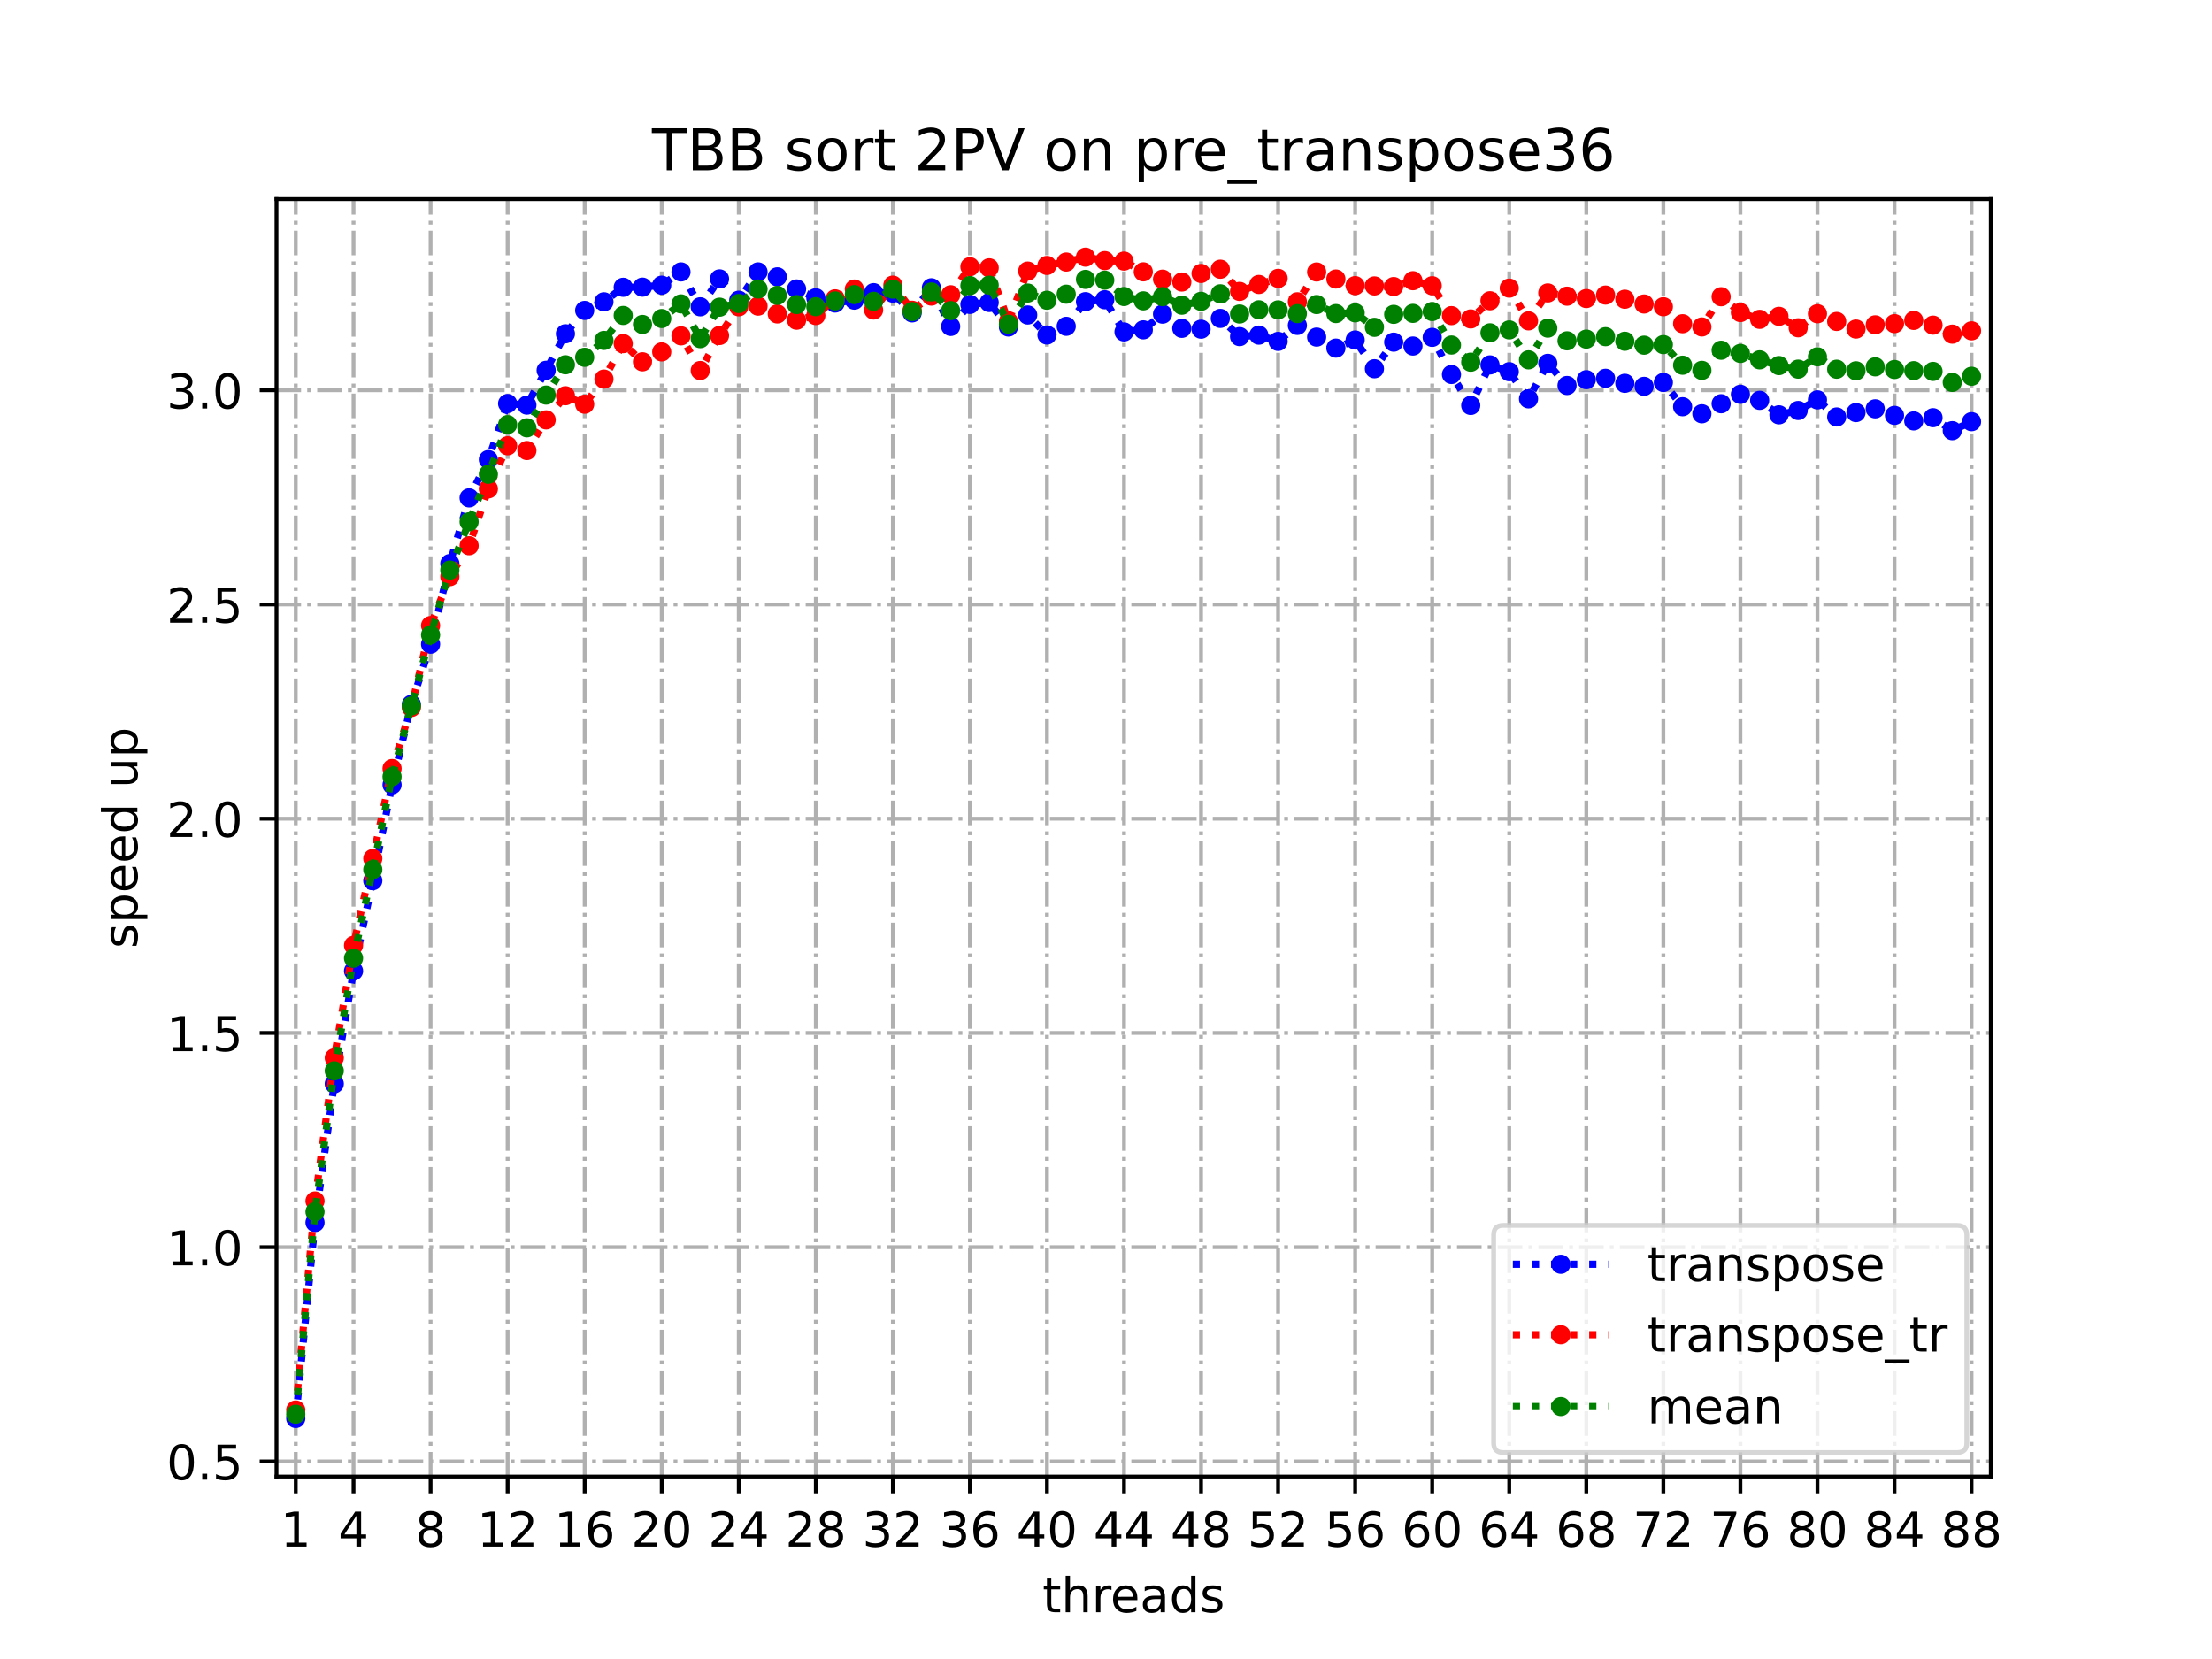 <?xml version="1.0" encoding="utf-8" standalone="no"?>
<!DOCTYPE svg PUBLIC "-//W3C//DTD SVG 1.1//EN"
  "http://www.w3.org/Graphics/SVG/1.1/DTD/svg11.dtd">
<!-- Created with matplotlib (https://matplotlib.org/) -->
<svg height="345.6pt" version="1.1" viewBox="0 0 460.8 345.6" width="460.8pt" xmlns="http://www.w3.org/2000/svg" xmlns:xlink="http://www.w3.org/1999/xlink">
 <defs>
  <style type="text/css">
*{stroke-linecap:butt;stroke-linejoin:round;}
  </style>
 </defs>
 <g id="figure_1">
  <g id="patch_1">
   <path d="M 0 345.6 
L 460.8 345.6 
L 460.8 0 
L 0 0 
z
" style="fill:#ffffff;"/>
  </g>
  <g id="axes_1">
   <g id="patch_2">
    <path d="M 57.6 307.584 
L 414.72 307.584 
L 414.72 41.472 
L 57.6 41.472 
z
" style="fill:#ffffff;"/>
   </g>
   <g id="matplotlib.axis_1">
    <g id="xtick_1">
     <g id="line2d_1">
      <path clip-path="url(#p3f2c5c6742)" d="M 61.613 307.584 
L 61.613 41.472 
" style="fill:none;stroke:#b0b0b0;stroke-dasharray:5.12,1.28,0.8,1.28;stroke-dashoffset:0;stroke-width:0.8;"/>
     </g>
     <g id="line2d_2">
      <defs>
       <path d="M 0 0 
L 0 3.5 
" id="mbe50529ae7" style="stroke:#000000;stroke-width:0.8;"/>
      </defs>
      <g>
       <use style="stroke:#000000;stroke-width:0.8;" x="61.613" xlink:href="#mbe50529ae7" y="307.584"/>
      </g>
     </g>
     <g id="text_1">
      <!-- 1 -->
      <defs>
       <path d="M 12.406 8.297 
L 28.516 8.297 
L 28.516 63.922 
L 10.984 60.406 
L 10.984 69.391 
L 28.422 72.906 
L 38.281 72.906 
L 38.281 8.297 
L 54.391 8.297 
L 54.391 0 
L 12.406 0 
z
" id="DejaVuSans-49"/>
      </defs>
      <g transform="translate(58.431 322.182)scale(0.1 -0.1)">
       <use xlink:href="#DejaVuSans-49"/>
      </g>
     </g>
    </g>
    <g id="xtick_2">
     <g id="line2d_3">
      <path clip-path="url(#p3f2c5c6742)" d="M 73.65 307.584 
L 73.65 41.472 
" style="fill:none;stroke:#b0b0b0;stroke-dasharray:5.12,1.28,0.8,1.28;stroke-dashoffset:0;stroke-width:0.8;"/>
     </g>
     <g id="line2d_4">
      <g>
       <use style="stroke:#000000;stroke-width:0.8;" x="73.65" xlink:href="#mbe50529ae7" y="307.584"/>
      </g>
     </g>
     <g id="text_2">
      <!-- 4 -->
      <defs>
       <path d="M 37.797 64.312 
L 12.891 25.391 
L 37.797 25.391 
z
M 35.203 72.906 
L 47.609 72.906 
L 47.609 25.391 
L 58.016 25.391 
L 58.016 17.188 
L 47.609 17.188 
L 47.609 0 
L 37.797 0 
L 37.797 17.188 
L 4.891 17.188 
L 4.891 26.703 
z
" id="DejaVuSans-52"/>
      </defs>
      <g transform="translate(70.469 322.182)scale(0.1 -0.1)">
       <use xlink:href="#DejaVuSans-52"/>
      </g>
     </g>
    </g>
    <g id="xtick_3">
     <g id="line2d_5">
      <path clip-path="url(#p3f2c5c6742)" d="M 89.701 307.584 
L 89.701 41.472 
" style="fill:none;stroke:#b0b0b0;stroke-dasharray:5.12,1.28,0.8,1.28;stroke-dashoffset:0;stroke-width:0.8;"/>
     </g>
     <g id="line2d_6">
      <g>
       <use style="stroke:#000000;stroke-width:0.8;" x="89.701" xlink:href="#mbe50529ae7" y="307.584"/>
      </g>
     </g>
     <g id="text_3">
      <!-- 8 -->
      <defs>
       <path d="M 31.781 34.625 
Q 24.75 34.625 20.719 30.859 
Q 16.703 27.094 16.703 20.516 
Q 16.703 13.922 20.719 10.156 
Q 24.75 6.391 31.781 6.391 
Q 38.812 6.391 42.859 10.172 
Q 46.922 13.969 46.922 20.516 
Q 46.922 27.094 42.891 30.859 
Q 38.875 34.625 31.781 34.625 
z
M 21.922 38.812 
Q 15.578 40.375 12.031 44.719 
Q 8.5 49.078 8.5 55.328 
Q 8.5 64.062 14.719 69.141 
Q 20.953 74.219 31.781 74.219 
Q 42.672 74.219 48.875 69.141 
Q 55.078 64.062 55.078 55.328 
Q 55.078 49.078 51.531 44.719 
Q 48 40.375 41.703 38.812 
Q 48.828 37.156 52.797 32.312 
Q 56.781 27.484 56.781 20.516 
Q 56.781 9.906 50.312 4.234 
Q 43.844 -1.422 31.781 -1.422 
Q 19.734 -1.422 13.25 4.234 
Q 6.781 9.906 6.781 20.516 
Q 6.781 27.484 10.781 32.312 
Q 14.797 37.156 21.922 38.812 
z
M 18.312 54.391 
Q 18.312 48.734 21.844 45.562 
Q 25.391 42.391 31.781 42.391 
Q 38.141 42.391 41.719 45.562 
Q 45.312 48.734 45.312 54.391 
Q 45.312 60.062 41.719 63.234 
Q 38.141 66.406 31.781 66.406 
Q 25.391 66.406 21.844 63.234 
Q 18.312 60.062 18.312 54.391 
z
" id="DejaVuSans-56"/>
      </defs>
      <g transform="translate(86.519 322.182)scale(0.1 -0.1)">
       <use xlink:href="#DejaVuSans-56"/>
      </g>
     </g>
    </g>
    <g id="xtick_4">
     <g id="line2d_7">
      <path clip-path="url(#p3f2c5c6742)" d="M 105.751 307.584 
L 105.751 41.472 
" style="fill:none;stroke:#b0b0b0;stroke-dasharray:5.12,1.28,0.8,1.28;stroke-dashoffset:0;stroke-width:0.8;"/>
     </g>
     <g id="line2d_8">
      <g>
       <use style="stroke:#000000;stroke-width:0.8;" x="105.751" xlink:href="#mbe50529ae7" y="307.584"/>
      </g>
     </g>
     <g id="text_4">
      <!-- 12 -->
      <defs>
       <path d="M 19.188 8.297 
L 53.609 8.297 
L 53.609 0 
L 7.328 0 
L 7.328 8.297 
Q 12.938 14.109 22.625 23.891 
Q 32.328 33.688 34.812 36.531 
Q 39.547 41.844 41.422 45.531 
Q 43.312 49.219 43.312 52.781 
Q 43.312 58.594 39.234 62.25 
Q 35.156 65.922 28.609 65.922 
Q 23.969 65.922 18.812 64.312 
Q 13.672 62.703 7.812 59.422 
L 7.812 69.391 
Q 13.766 71.781 18.938 73 
Q 24.125 74.219 28.422 74.219 
Q 39.75 74.219 46.484 68.547 
Q 53.219 62.891 53.219 53.422 
Q 53.219 48.922 51.531 44.891 
Q 49.859 40.875 45.406 35.406 
Q 44.188 33.984 37.641 27.219 
Q 31.109 20.453 19.188 8.297 
z
" id="DejaVuSans-50"/>
      </defs>
      <g transform="translate(99.389 322.182)scale(0.1 -0.1)">
       <use xlink:href="#DejaVuSans-49"/>
       <use x="63.623" xlink:href="#DejaVuSans-50"/>
      </g>
     </g>
    </g>
    <g id="xtick_5">
     <g id="line2d_9">
      <path clip-path="url(#p3f2c5c6742)" d="M 121.801 307.584 
L 121.801 41.472 
" style="fill:none;stroke:#b0b0b0;stroke-dasharray:5.12,1.28,0.8,1.28;stroke-dashoffset:0;stroke-width:0.8;"/>
     </g>
     <g id="line2d_10">
      <g>
       <use style="stroke:#000000;stroke-width:0.8;" x="121.801" xlink:href="#mbe50529ae7" y="307.584"/>
      </g>
     </g>
     <g id="text_5">
      <!-- 16 -->
      <defs>
       <path d="M 33.016 40.375 
Q 26.375 40.375 22.484 35.828 
Q 18.609 31.297 18.609 23.391 
Q 18.609 15.531 22.484 10.953 
Q 26.375 6.391 33.016 6.391 
Q 39.656 6.391 43.531 10.953 
Q 47.406 15.531 47.406 23.391 
Q 47.406 31.297 43.531 35.828 
Q 39.656 40.375 33.016 40.375 
z
M 52.594 71.297 
L 52.594 62.312 
Q 48.875 64.062 45.094 64.984 
Q 41.312 65.922 37.594 65.922 
Q 27.828 65.922 22.672 59.328 
Q 17.531 52.734 16.797 39.406 
Q 19.672 43.656 24.016 45.922 
Q 28.375 48.188 33.594 48.188 
Q 44.578 48.188 50.953 41.516 
Q 57.328 34.859 57.328 23.391 
Q 57.328 12.156 50.688 5.359 
Q 44.047 -1.422 33.016 -1.422 
Q 20.359 -1.422 13.672 8.266 
Q 6.984 17.969 6.984 36.375 
Q 6.984 53.656 15.188 63.938 
Q 23.391 74.219 37.203 74.219 
Q 40.922 74.219 44.703 73.484 
Q 48.484 72.75 52.594 71.297 
z
" id="DejaVuSans-54"/>
      </defs>
      <g transform="translate(115.439 322.182)scale(0.1 -0.1)">
       <use xlink:href="#DejaVuSans-49"/>
       <use x="63.623" xlink:href="#DejaVuSans-54"/>
      </g>
     </g>
    </g>
    <g id="xtick_6">
     <g id="line2d_11">
      <path clip-path="url(#p3f2c5c6742)" d="M 137.852 307.584 
L 137.852 41.472 
" style="fill:none;stroke:#b0b0b0;stroke-dasharray:5.12,1.28,0.8,1.28;stroke-dashoffset:0;stroke-width:0.8;"/>
     </g>
     <g id="line2d_12">
      <g>
       <use style="stroke:#000000;stroke-width:0.8;" x="137.852" xlink:href="#mbe50529ae7" y="307.584"/>
      </g>
     </g>
     <g id="text_6">
      <!-- 20 -->
      <defs>
       <path d="M 31.781 66.406 
Q 24.172 66.406 20.328 58.906 
Q 16.5 51.422 16.5 36.375 
Q 16.5 21.391 20.328 13.891 
Q 24.172 6.391 31.781 6.391 
Q 39.453 6.391 43.281 13.891 
Q 47.125 21.391 47.125 36.375 
Q 47.125 51.422 43.281 58.906 
Q 39.453 66.406 31.781 66.406 
z
M 31.781 74.219 
Q 44.047 74.219 50.516 64.516 
Q 56.984 54.828 56.984 36.375 
Q 56.984 17.969 50.516 8.266 
Q 44.047 -1.422 31.781 -1.422 
Q 19.531 -1.422 13.062 8.266 
Q 6.594 17.969 6.594 36.375 
Q 6.594 54.828 13.062 64.516 
Q 19.531 74.219 31.781 74.219 
z
" id="DejaVuSans-48"/>
      </defs>
      <g transform="translate(131.489 322.182)scale(0.1 -0.1)">
       <use xlink:href="#DejaVuSans-50"/>
       <use x="63.623" xlink:href="#DejaVuSans-48"/>
      </g>
     </g>
    </g>
    <g id="xtick_7">
     <g id="line2d_13">
      <path clip-path="url(#p3f2c5c6742)" d="M 153.902 307.584 
L 153.902 41.472 
" style="fill:none;stroke:#b0b0b0;stroke-dasharray:5.12,1.28,0.8,1.28;stroke-dashoffset:0;stroke-width:0.8;"/>
     </g>
     <g id="line2d_14">
      <g>
       <use style="stroke:#000000;stroke-width:0.8;" x="153.902" xlink:href="#mbe50529ae7" y="307.584"/>
      </g>
     </g>
     <g id="text_7">
      <!-- 24 -->
      <g transform="translate(147.54 322.182)scale(0.1 -0.1)">
       <use xlink:href="#DejaVuSans-50"/>
       <use x="63.623" xlink:href="#DejaVuSans-52"/>
      </g>
     </g>
    </g>
    <g id="xtick_8">
     <g id="line2d_15">
      <path clip-path="url(#p3f2c5c6742)" d="M 169.952 307.584 
L 169.952 41.472 
" style="fill:none;stroke:#b0b0b0;stroke-dasharray:5.12,1.28,0.8,1.28;stroke-dashoffset:0;stroke-width:0.8;"/>
     </g>
     <g id="line2d_16">
      <g>
       <use style="stroke:#000000;stroke-width:0.8;" x="169.952" xlink:href="#mbe50529ae7" y="307.584"/>
      </g>
     </g>
     <g id="text_8">
      <!-- 28 -->
      <g transform="translate(163.59 322.182)scale(0.1 -0.1)">
       <use xlink:href="#DejaVuSans-50"/>
       <use x="63.623" xlink:href="#DejaVuSans-56"/>
      </g>
     </g>
    </g>
    <g id="xtick_9">
     <g id="line2d_17">
      <path clip-path="url(#p3f2c5c6742)" d="M 186.003 307.584 
L 186.003 41.472 
" style="fill:none;stroke:#b0b0b0;stroke-dasharray:5.12,1.28,0.8,1.28;stroke-dashoffset:0;stroke-width:0.8;"/>
     </g>
     <g id="line2d_18">
      <g>
       <use style="stroke:#000000;stroke-width:0.8;" x="186.003" xlink:href="#mbe50529ae7" y="307.584"/>
      </g>
     </g>
     <g id="text_9">
      <!-- 32 -->
      <defs>
       <path d="M 40.578 39.312 
Q 47.656 37.797 51.625 33 
Q 55.609 28.219 55.609 21.188 
Q 55.609 10.406 48.188 4.484 
Q 40.766 -1.422 27.094 -1.422 
Q 22.516 -1.422 17.656 -0.516 
Q 12.797 0.391 7.625 2.203 
L 7.625 11.719 
Q 11.719 9.328 16.594 8.109 
Q 21.484 6.891 26.812 6.891 
Q 36.078 6.891 40.938 10.547 
Q 45.797 14.203 45.797 21.188 
Q 45.797 27.641 41.281 31.266 
Q 36.766 34.906 28.719 34.906 
L 20.219 34.906 
L 20.219 43.016 
L 29.109 43.016 
Q 36.375 43.016 40.234 45.922 
Q 44.094 48.828 44.094 54.297 
Q 44.094 59.906 40.109 62.906 
Q 36.141 65.922 28.719 65.922 
Q 24.656 65.922 20.016 65.031 
Q 15.375 64.156 9.812 62.312 
L 9.812 71.094 
Q 15.438 72.656 20.344 73.438 
Q 25.25 74.219 29.594 74.219 
Q 40.828 74.219 47.359 69.109 
Q 53.906 64.016 53.906 55.328 
Q 53.906 49.266 50.438 45.094 
Q 46.969 40.922 40.578 39.312 
z
" id="DejaVuSans-51"/>
      </defs>
      <g transform="translate(179.64 322.182)scale(0.1 -0.1)">
       <use xlink:href="#DejaVuSans-51"/>
       <use x="63.623" xlink:href="#DejaVuSans-50"/>
      </g>
     </g>
    </g>
    <g id="xtick_10">
     <g id="line2d_19">
      <path clip-path="url(#p3f2c5c6742)" d="M 202.053 307.584 
L 202.053 41.472 
" style="fill:none;stroke:#b0b0b0;stroke-dasharray:5.12,1.28,0.8,1.28;stroke-dashoffset:0;stroke-width:0.8;"/>
     </g>
     <g id="line2d_20">
      <g>
       <use style="stroke:#000000;stroke-width:0.8;" x="202.053" xlink:href="#mbe50529ae7" y="307.584"/>
      </g>
     </g>
     <g id="text_10">
      <!-- 36 -->
      <g transform="translate(195.691 322.182)scale(0.1 -0.1)">
       <use xlink:href="#DejaVuSans-51"/>
       <use x="63.623" xlink:href="#DejaVuSans-54"/>
      </g>
     </g>
    </g>
    <g id="xtick_11">
     <g id="line2d_21">
      <path clip-path="url(#p3f2c5c6742)" d="M 218.103 307.584 
L 218.103 41.472 
" style="fill:none;stroke:#b0b0b0;stroke-dasharray:5.12,1.28,0.8,1.28;stroke-dashoffset:0;stroke-width:0.8;"/>
     </g>
     <g id="line2d_22">
      <g>
       <use style="stroke:#000000;stroke-width:0.8;" x="218.103" xlink:href="#mbe50529ae7" y="307.584"/>
      </g>
     </g>
     <g id="text_11">
      <!-- 40 -->
      <g transform="translate(211.741 322.182)scale(0.1 -0.1)">
       <use xlink:href="#DejaVuSans-52"/>
       <use x="63.623" xlink:href="#DejaVuSans-48"/>
      </g>
     </g>
    </g>
    <g id="xtick_12">
     <g id="line2d_23">
      <path clip-path="url(#p3f2c5c6742)" d="M 234.154 307.584 
L 234.154 41.472 
" style="fill:none;stroke:#b0b0b0;stroke-dasharray:5.12,1.28,0.8,1.28;stroke-dashoffset:0;stroke-width:0.8;"/>
     </g>
     <g id="line2d_24">
      <g>
       <use style="stroke:#000000;stroke-width:0.8;" x="234.154" xlink:href="#mbe50529ae7" y="307.584"/>
      </g>
     </g>
     <g id="text_12">
      <!-- 44 -->
      <g transform="translate(227.791 322.182)scale(0.1 -0.1)">
       <use xlink:href="#DejaVuSans-52"/>
       <use x="63.623" xlink:href="#DejaVuSans-52"/>
      </g>
     </g>
    </g>
    <g id="xtick_13">
     <g id="line2d_25">
      <path clip-path="url(#p3f2c5c6742)" d="M 250.204 307.584 
L 250.204 41.472 
" style="fill:none;stroke:#b0b0b0;stroke-dasharray:5.12,1.28,0.8,1.28;stroke-dashoffset:0;stroke-width:0.8;"/>
     </g>
     <g id="line2d_26">
      <g>
       <use style="stroke:#000000;stroke-width:0.8;" x="250.204" xlink:href="#mbe50529ae7" y="307.584"/>
      </g>
     </g>
     <g id="text_13">
      <!-- 48 -->
      <g transform="translate(243.842 322.182)scale(0.1 -0.1)">
       <use xlink:href="#DejaVuSans-52"/>
       <use x="63.623" xlink:href="#DejaVuSans-56"/>
      </g>
     </g>
    </g>
    <g id="xtick_14">
     <g id="line2d_27">
      <path clip-path="url(#p3f2c5c6742)" d="M 266.254 307.584 
L 266.254 41.472 
" style="fill:none;stroke:#b0b0b0;stroke-dasharray:5.12,1.28,0.8,1.28;stroke-dashoffset:0;stroke-width:0.8;"/>
     </g>
     <g id="line2d_28">
      <g>
       <use style="stroke:#000000;stroke-width:0.8;" x="266.254" xlink:href="#mbe50529ae7" y="307.584"/>
      </g>
     </g>
     <g id="text_14">
      <!-- 52 -->
      <defs>
       <path d="M 10.797 72.906 
L 49.516 72.906 
L 49.516 64.594 
L 19.828 64.594 
L 19.828 46.734 
Q 21.969 47.469 24.109 47.828 
Q 26.266 48.188 28.422 48.188 
Q 40.625 48.188 47.75 41.5 
Q 54.891 34.812 54.891 23.391 
Q 54.891 11.625 47.562 5.094 
Q 40.234 -1.422 26.906 -1.422 
Q 22.312 -1.422 17.547 -0.641 
Q 12.797 0.141 7.719 1.703 
L 7.719 11.625 
Q 12.109 9.234 16.797 8.062 
Q 21.484 6.891 26.703 6.891 
Q 35.156 6.891 40.078 11.328 
Q 45.016 15.766 45.016 23.391 
Q 45.016 31 40.078 35.438 
Q 35.156 39.891 26.703 39.891 
Q 22.75 39.891 18.812 39.016 
Q 14.891 38.141 10.797 36.281 
z
" id="DejaVuSans-53"/>
      </defs>
      <g transform="translate(259.892 322.182)scale(0.1 -0.1)">
       <use xlink:href="#DejaVuSans-53"/>
       <use x="63.623" xlink:href="#DejaVuSans-50"/>
      </g>
     </g>
    </g>
    <g id="xtick_15">
     <g id="line2d_29">
      <path clip-path="url(#p3f2c5c6742)" d="M 282.305 307.584 
L 282.305 41.472 
" style="fill:none;stroke:#b0b0b0;stroke-dasharray:5.12,1.28,0.8,1.28;stroke-dashoffset:0;stroke-width:0.8;"/>
     </g>
     <g id="line2d_30">
      <g>
       <use style="stroke:#000000;stroke-width:0.8;" x="282.305" xlink:href="#mbe50529ae7" y="307.584"/>
      </g>
     </g>
     <g id="text_15">
      <!-- 56 -->
      <g transform="translate(275.942 322.182)scale(0.1 -0.1)">
       <use xlink:href="#DejaVuSans-53"/>
       <use x="63.623" xlink:href="#DejaVuSans-54"/>
      </g>
     </g>
    </g>
    <g id="xtick_16">
     <g id="line2d_31">
      <path clip-path="url(#p3f2c5c6742)" d="M 298.355 307.584 
L 298.355 41.472 
" style="fill:none;stroke:#b0b0b0;stroke-dasharray:5.12,1.28,0.8,1.28;stroke-dashoffset:0;stroke-width:0.8;"/>
     </g>
     <g id="line2d_32">
      <g>
       <use style="stroke:#000000;stroke-width:0.8;" x="298.355" xlink:href="#mbe50529ae7" y="307.584"/>
      </g>
     </g>
     <g id="text_16">
      <!-- 60 -->
      <g transform="translate(291.993 322.182)scale(0.1 -0.1)">
       <use xlink:href="#DejaVuSans-54"/>
       <use x="63.623" xlink:href="#DejaVuSans-48"/>
      </g>
     </g>
    </g>
    <g id="xtick_17">
     <g id="line2d_33">
      <path clip-path="url(#p3f2c5c6742)" d="M 314.405 307.584 
L 314.405 41.472 
" style="fill:none;stroke:#b0b0b0;stroke-dasharray:5.12,1.28,0.8,1.28;stroke-dashoffset:0;stroke-width:0.8;"/>
     </g>
     <g id="line2d_34">
      <g>
       <use style="stroke:#000000;stroke-width:0.8;" x="314.405" xlink:href="#mbe50529ae7" y="307.584"/>
      </g>
     </g>
     <g id="text_17">
      <!-- 64 -->
      <g transform="translate(308.043 322.182)scale(0.1 -0.1)">
       <use xlink:href="#DejaVuSans-54"/>
       <use x="63.623" xlink:href="#DejaVuSans-52"/>
      </g>
     </g>
    </g>
    <g id="xtick_18">
     <g id="line2d_35">
      <path clip-path="url(#p3f2c5c6742)" d="M 330.456 307.584 
L 330.456 41.472 
" style="fill:none;stroke:#b0b0b0;stroke-dasharray:5.12,1.28,0.8,1.28;stroke-dashoffset:0;stroke-width:0.8;"/>
     </g>
     <g id="line2d_36">
      <g>
       <use style="stroke:#000000;stroke-width:0.8;" x="330.456" xlink:href="#mbe50529ae7" y="307.584"/>
      </g>
     </g>
     <g id="text_18">
      <!-- 68 -->
      <g transform="translate(324.093 322.182)scale(0.1 -0.1)">
       <use xlink:href="#DejaVuSans-54"/>
       <use x="63.623" xlink:href="#DejaVuSans-56"/>
      </g>
     </g>
    </g>
    <g id="xtick_19">
     <g id="line2d_37">
      <path clip-path="url(#p3f2c5c6742)" d="M 346.506 307.584 
L 346.506 41.472 
" style="fill:none;stroke:#b0b0b0;stroke-dasharray:5.12,1.28,0.8,1.28;stroke-dashoffset:0;stroke-width:0.8;"/>
     </g>
     <g id="line2d_38">
      <g>
       <use style="stroke:#000000;stroke-width:0.8;" x="346.506" xlink:href="#mbe50529ae7" y="307.584"/>
      </g>
     </g>
     <g id="text_19">
      <!-- 72 -->
      <defs>
       <path d="M 8.203 72.906 
L 55.078 72.906 
L 55.078 68.703 
L 28.609 0 
L 18.312 0 
L 43.219 64.594 
L 8.203 64.594 
z
" id="DejaVuSans-55"/>
      </defs>
      <g transform="translate(340.144 322.182)scale(0.1 -0.1)">
       <use xlink:href="#DejaVuSans-55"/>
       <use x="63.623" xlink:href="#DejaVuSans-50"/>
      </g>
     </g>
    </g>
    <g id="xtick_20">
     <g id="line2d_39">
      <path clip-path="url(#p3f2c5c6742)" d="M 362.556 307.584 
L 362.556 41.472 
" style="fill:none;stroke:#b0b0b0;stroke-dasharray:5.12,1.28,0.8,1.28;stroke-dashoffset:0;stroke-width:0.8;"/>
     </g>
     <g id="line2d_40">
      <g>
       <use style="stroke:#000000;stroke-width:0.8;" x="362.556" xlink:href="#mbe50529ae7" y="307.584"/>
      </g>
     </g>
     <g id="text_20">
      <!-- 76 -->
      <g transform="translate(356.194 322.182)scale(0.1 -0.1)">
       <use xlink:href="#DejaVuSans-55"/>
       <use x="63.623" xlink:href="#DejaVuSans-54"/>
      </g>
     </g>
    </g>
    <g id="xtick_21">
     <g id="line2d_41">
      <path clip-path="url(#p3f2c5c6742)" d="M 378.607 307.584 
L 378.607 41.472 
" style="fill:none;stroke:#b0b0b0;stroke-dasharray:5.12,1.28,0.8,1.28;stroke-dashoffset:0;stroke-width:0.8;"/>
     </g>
     <g id="line2d_42">
      <g>
       <use style="stroke:#000000;stroke-width:0.8;" x="378.607" xlink:href="#mbe50529ae7" y="307.584"/>
      </g>
     </g>
     <g id="text_21">
      <!-- 80 -->
      <g transform="translate(372.244 322.182)scale(0.1 -0.1)">
       <use xlink:href="#DejaVuSans-56"/>
       <use x="63.623" xlink:href="#DejaVuSans-48"/>
      </g>
     </g>
    </g>
    <g id="xtick_22">
     <g id="line2d_43">
      <path clip-path="url(#p3f2c5c6742)" d="M 394.657 307.584 
L 394.657 41.472 
" style="fill:none;stroke:#b0b0b0;stroke-dasharray:5.12,1.28,0.8,1.28;stroke-dashoffset:0;stroke-width:0.8;"/>
     </g>
     <g id="line2d_44">
      <g>
       <use style="stroke:#000000;stroke-width:0.8;" x="394.657" xlink:href="#mbe50529ae7" y="307.584"/>
      </g>
     </g>
     <g id="text_22">
      <!-- 84 -->
      <g transform="translate(388.295 322.182)scale(0.1 -0.1)">
       <use xlink:href="#DejaVuSans-56"/>
       <use x="63.623" xlink:href="#DejaVuSans-52"/>
      </g>
     </g>
    </g>
    <g id="xtick_23">
     <g id="line2d_45">
      <path clip-path="url(#p3f2c5c6742)" d="M 410.707 307.584 
L 410.707 41.472 
" style="fill:none;stroke:#b0b0b0;stroke-dasharray:5.12,1.28,0.8,1.28;stroke-dashoffset:0;stroke-width:0.8;"/>
     </g>
     <g id="line2d_46">
      <g>
       <use style="stroke:#000000;stroke-width:0.8;" x="410.707" xlink:href="#mbe50529ae7" y="307.584"/>
      </g>
     </g>
     <g id="text_23">
      <!-- 88 -->
      <g transform="translate(404.345 322.182)scale(0.1 -0.1)">
       <use xlink:href="#DejaVuSans-56"/>
       <use x="63.623" xlink:href="#DejaVuSans-56"/>
      </g>
     </g>
    </g>
    <g id="text_24">
     <!-- threads -->
     <defs>
      <path d="M 18.312 70.219 
L 18.312 54.688 
L 36.812 54.688 
L 36.812 47.703 
L 18.312 47.703 
L 18.312 18.016 
Q 18.312 11.328 20.141 9.422 
Q 21.969 7.516 27.594 7.516 
L 36.812 7.516 
L 36.812 0 
L 27.594 0 
Q 17.188 0 13.234 3.875 
Q 9.281 7.766 9.281 18.016 
L 9.281 47.703 
L 2.688 47.703 
L 2.688 54.688 
L 9.281 54.688 
L 9.281 70.219 
z
" id="DejaVuSans-116"/>
      <path d="M 54.891 33.016 
L 54.891 0 
L 45.906 0 
L 45.906 32.719 
Q 45.906 40.484 42.875 44.328 
Q 39.844 48.188 33.797 48.188 
Q 26.516 48.188 22.312 43.547 
Q 18.109 38.922 18.109 30.906 
L 18.109 0 
L 9.078 0 
L 9.078 75.984 
L 18.109 75.984 
L 18.109 46.188 
Q 21.344 51.125 25.703 53.562 
Q 30.078 56 35.797 56 
Q 45.219 56 50.047 50.172 
Q 54.891 44.344 54.891 33.016 
z
" id="DejaVuSans-104"/>
      <path d="M 41.109 46.297 
Q 39.594 47.172 37.812 47.578 
Q 36.031 48 33.891 48 
Q 26.266 48 22.188 43.047 
Q 18.109 38.094 18.109 28.812 
L 18.109 0 
L 9.078 0 
L 9.078 54.688 
L 18.109 54.688 
L 18.109 46.188 
Q 20.953 51.172 25.484 53.578 
Q 30.031 56 36.531 56 
Q 37.453 56 38.578 55.875 
Q 39.703 55.766 41.062 55.516 
z
" id="DejaVuSans-114"/>
      <path d="M 56.203 29.594 
L 56.203 25.203 
L 14.891 25.203 
Q 15.484 15.922 20.484 11.062 
Q 25.484 6.203 34.422 6.203 
Q 39.594 6.203 44.453 7.469 
Q 49.312 8.734 54.109 11.281 
L 54.109 2.781 
Q 49.266 0.734 44.188 -0.344 
Q 39.109 -1.422 33.891 -1.422 
Q 20.797 -1.422 13.156 6.188 
Q 5.516 13.812 5.516 26.812 
Q 5.516 40.234 12.766 48.109 
Q 20.016 56 32.328 56 
Q 43.359 56 49.781 48.891 
Q 56.203 41.797 56.203 29.594 
z
M 47.219 32.234 
Q 47.125 39.594 43.094 43.984 
Q 39.062 48.391 32.422 48.391 
Q 24.906 48.391 20.391 44.141 
Q 15.875 39.891 15.188 32.172 
z
" id="DejaVuSans-101"/>
      <path d="M 34.281 27.484 
Q 23.391 27.484 19.188 25 
Q 14.984 22.516 14.984 16.5 
Q 14.984 11.719 18.141 8.906 
Q 21.297 6.109 26.703 6.109 
Q 34.188 6.109 38.703 11.406 
Q 43.219 16.703 43.219 25.484 
L 43.219 27.484 
z
M 52.203 31.203 
L 52.203 0 
L 43.219 0 
L 43.219 8.297 
Q 40.141 3.328 35.547 0.953 
Q 30.953 -1.422 24.312 -1.422 
Q 15.922 -1.422 10.953 3.297 
Q 6 8.016 6 15.922 
Q 6 25.141 12.172 29.828 
Q 18.359 34.516 30.609 34.516 
L 43.219 34.516 
L 43.219 35.406 
Q 43.219 41.609 39.141 45 
Q 35.062 48.391 27.688 48.391 
Q 23 48.391 18.547 47.266 
Q 14.109 46.141 10.016 43.891 
L 10.016 52.203 
Q 14.938 54.109 19.578 55.047 
Q 24.219 56 28.609 56 
Q 40.484 56 46.344 49.844 
Q 52.203 43.703 52.203 31.203 
z
" id="DejaVuSans-97"/>
      <path d="M 45.406 46.391 
L 45.406 75.984 
L 54.391 75.984 
L 54.391 0 
L 45.406 0 
L 45.406 8.203 
Q 42.578 3.328 38.25 0.953 
Q 33.938 -1.422 27.875 -1.422 
Q 17.969 -1.422 11.734 6.484 
Q 5.516 14.406 5.516 27.297 
Q 5.516 40.188 11.734 48.094 
Q 17.969 56 27.875 56 
Q 33.938 56 38.25 53.625 
Q 42.578 51.266 45.406 46.391 
z
M 14.797 27.297 
Q 14.797 17.391 18.875 11.75 
Q 22.953 6.109 30.078 6.109 
Q 37.203 6.109 41.297 11.75 
Q 45.406 17.391 45.406 27.297 
Q 45.406 37.203 41.297 42.844 
Q 37.203 48.484 30.078 48.484 
Q 22.953 48.484 18.875 42.844 
Q 14.797 37.203 14.797 27.297 
z
" id="DejaVuSans-100"/>
      <path d="M 44.281 53.078 
L 44.281 44.578 
Q 40.484 46.531 36.375 47.5 
Q 32.281 48.484 27.875 48.484 
Q 21.188 48.484 17.844 46.438 
Q 14.5 44.391 14.5 40.281 
Q 14.5 37.156 16.891 35.375 
Q 19.281 33.594 26.516 31.984 
L 29.594 31.297 
Q 39.156 29.25 43.188 25.516 
Q 47.219 21.781 47.219 15.094 
Q 47.219 7.469 41.188 3.016 
Q 35.156 -1.422 24.609 -1.422 
Q 20.219 -1.422 15.453 -0.562 
Q 10.688 0.297 5.422 2 
L 5.422 11.281 
Q 10.406 8.688 15.234 7.391 
Q 20.062 6.109 24.812 6.109 
Q 31.156 6.109 34.562 8.281 
Q 37.984 10.453 37.984 14.406 
Q 37.984 18.062 35.516 20.016 
Q 33.062 21.969 24.703 23.781 
L 21.578 24.516 
Q 13.234 26.266 9.516 29.906 
Q 5.812 33.547 5.812 39.891 
Q 5.812 47.609 11.281 51.797 
Q 16.75 56 26.812 56 
Q 31.781 56 36.172 55.266 
Q 40.578 54.547 44.281 53.078 
z
" id="DejaVuSans-115"/>
     </defs>
     <g transform="translate(217.169 335.861)scale(0.1 -0.1)">
      <use xlink:href="#DejaVuSans-116"/>
      <use x="39.209" xlink:href="#DejaVuSans-104"/>
      <use x="102.588" xlink:href="#DejaVuSans-114"/>
      <use x="141.451" xlink:href="#DejaVuSans-101"/>
      <use x="202.975" xlink:href="#DejaVuSans-97"/>
      <use x="264.254" xlink:href="#DejaVuSans-100"/>
      <use x="327.73" xlink:href="#DejaVuSans-115"/>
     </g>
    </g>
   </g>
   <g id="matplotlib.axis_2">
    <g id="ytick_1">
     <g id="line2d_47">
      <path clip-path="url(#p3f2c5c6742)" d="M 57.6 304.437 
L 414.72 304.437 
" style="fill:none;stroke:#b0b0b0;stroke-dasharray:5.12,1.28,0.8,1.28;stroke-dashoffset:0;stroke-width:0.8;"/>
     </g>
     <g id="line2d_48">
      <defs>
       <path d="M 0 0 
L -3.5 0 
" id="m9f0660697f" style="stroke:#000000;stroke-width:0.8;"/>
      </defs>
      <g>
       <use style="stroke:#000000;stroke-width:0.8;" x="57.6" xlink:href="#m9f0660697f" y="304.437"/>
      </g>
     </g>
     <g id="text_25">
      <!-- 0.5 -->
      <defs>
       <path d="M 10.688 12.406 
L 21 12.406 
L 21 0 
L 10.688 0 
z
" id="DejaVuSans-46"/>
      </defs>
      <g transform="translate(34.697 308.236)scale(0.1 -0.1)">
       <use xlink:href="#DejaVuSans-48"/>
       <use x="63.623" xlink:href="#DejaVuSans-46"/>
       <use x="95.41" xlink:href="#DejaVuSans-53"/>
      </g>
     </g>
    </g>
    <g id="ytick_2">
     <g id="line2d_49">
      <path clip-path="url(#p3f2c5c6742)" d="M 57.6 259.808 
L 414.72 259.808 
" style="fill:none;stroke:#b0b0b0;stroke-dasharray:5.12,1.28,0.8,1.28;stroke-dashoffset:0;stroke-width:0.8;"/>
     </g>
     <g id="line2d_50">
      <g>
       <use style="stroke:#000000;stroke-width:0.8;" x="57.6" xlink:href="#m9f0660697f" y="259.808"/>
      </g>
     </g>
     <g id="text_26">
      <!-- 1.0 -->
      <g transform="translate(34.697 263.608)scale(0.1 -0.1)">
       <use xlink:href="#DejaVuSans-49"/>
       <use x="63.623" xlink:href="#DejaVuSans-46"/>
       <use x="95.41" xlink:href="#DejaVuSans-48"/>
      </g>
     </g>
    </g>
    <g id="ytick_3">
     <g id="line2d_51">
      <path clip-path="url(#p3f2c5c6742)" d="M 57.6 215.18 
L 414.72 215.18 
" style="fill:none;stroke:#b0b0b0;stroke-dasharray:5.12,1.28,0.8,1.28;stroke-dashoffset:0;stroke-width:0.8;"/>
     </g>
     <g id="line2d_52">
      <g>
       <use style="stroke:#000000;stroke-width:0.8;" x="57.6" xlink:href="#m9f0660697f" y="215.18"/>
      </g>
     </g>
     <g id="text_27">
      <!-- 1.5 -->
      <g transform="translate(34.697 218.979)scale(0.1 -0.1)">
       <use xlink:href="#DejaVuSans-49"/>
       <use x="63.623" xlink:href="#DejaVuSans-46"/>
       <use x="95.41" xlink:href="#DejaVuSans-53"/>
      </g>
     </g>
    </g>
    <g id="ytick_4">
     <g id="line2d_53">
      <path clip-path="url(#p3f2c5c6742)" d="M 57.6 170.551 
L 414.72 170.551 
" style="fill:none;stroke:#b0b0b0;stroke-dasharray:5.12,1.28,0.8,1.28;stroke-dashoffset:0;stroke-width:0.8;"/>
     </g>
     <g id="line2d_54">
      <g>
       <use style="stroke:#000000;stroke-width:0.8;" x="57.6" xlink:href="#m9f0660697f" y="170.551"/>
      </g>
     </g>
     <g id="text_28">
      <!-- 2.0 -->
      <g transform="translate(34.697 174.35)scale(0.1 -0.1)">
       <use xlink:href="#DejaVuSans-50"/>
       <use x="63.623" xlink:href="#DejaVuSans-46"/>
       <use x="95.41" xlink:href="#DejaVuSans-48"/>
      </g>
     </g>
    </g>
    <g id="ytick_5">
     <g id="line2d_55">
      <path clip-path="url(#p3f2c5c6742)" d="M 57.6 125.923 
L 414.72 125.923 
" style="fill:none;stroke:#b0b0b0;stroke-dasharray:5.12,1.28,0.8,1.28;stroke-dashoffset:0;stroke-width:0.8;"/>
     </g>
     <g id="line2d_56">
      <g>
       <use style="stroke:#000000;stroke-width:0.8;" x="57.6" xlink:href="#m9f0660697f" y="125.923"/>
      </g>
     </g>
     <g id="text_29">
      <!-- 2.5 -->
      <g transform="translate(34.697 129.722)scale(0.1 -0.1)">
       <use xlink:href="#DejaVuSans-50"/>
       <use x="63.623" xlink:href="#DejaVuSans-46"/>
       <use x="95.41" xlink:href="#DejaVuSans-53"/>
      </g>
     </g>
    </g>
    <g id="ytick_6">
     <g id="line2d_57">
      <path clip-path="url(#p3f2c5c6742)" d="M 57.6 81.294 
L 414.72 81.294 
" style="fill:none;stroke:#b0b0b0;stroke-dasharray:5.12,1.28,0.8,1.28;stroke-dashoffset:0;stroke-width:0.8;"/>
     </g>
     <g id="line2d_58">
      <g>
       <use style="stroke:#000000;stroke-width:0.8;" x="57.6" xlink:href="#m9f0660697f" y="81.294"/>
      </g>
     </g>
     <g id="text_30">
      <!-- 3.0 -->
      <g transform="translate(34.697 85.093)scale(0.1 -0.1)">
       <use xlink:href="#DejaVuSans-51"/>
       <use x="63.623" xlink:href="#DejaVuSans-46"/>
       <use x="95.41" xlink:href="#DejaVuSans-48"/>
      </g>
     </g>
    </g>
    <g id="text_31">
     <!-- speed up -->
     <defs>
      <path d="M 18.109 8.203 
L 18.109 -20.797 
L 9.078 -20.797 
L 9.078 54.688 
L 18.109 54.688 
L 18.109 46.391 
Q 20.953 51.266 25.266 53.625 
Q 29.594 56 35.594 56 
Q 45.562 56 51.781 48.094 
Q 58.016 40.188 58.016 27.297 
Q 58.016 14.406 51.781 6.484 
Q 45.562 -1.422 35.594 -1.422 
Q 29.594 -1.422 25.266 0.953 
Q 20.953 3.328 18.109 8.203 
z
M 48.688 27.297 
Q 48.688 37.203 44.609 42.844 
Q 40.531 48.484 33.406 48.484 
Q 26.266 48.484 22.188 42.844 
Q 18.109 37.203 18.109 27.297 
Q 18.109 17.391 22.188 11.75 
Q 26.266 6.109 33.406 6.109 
Q 40.531 6.109 44.609 11.75 
Q 48.688 17.391 48.688 27.297 
z
" id="DejaVuSans-112"/>
      <path id="DejaVuSans-32"/>
      <path d="M 8.5 21.578 
L 8.5 54.688 
L 17.484 54.688 
L 17.484 21.922 
Q 17.484 14.156 20.5 10.266 
Q 23.531 6.391 29.594 6.391 
Q 36.859 6.391 41.078 11.031 
Q 45.312 15.672 45.312 23.688 
L 45.312 54.688 
L 54.297 54.688 
L 54.297 0 
L 45.312 0 
L 45.312 8.406 
Q 42.047 3.422 37.719 1 
Q 33.406 -1.422 27.688 -1.422 
Q 18.266 -1.422 13.375 4.438 
Q 8.5 10.297 8.5 21.578 
z
M 31.109 56 
z
" id="DejaVuSans-117"/>
     </defs>
     <g transform="translate(28.617 197.566)rotate(-90)scale(0.1 -0.1)">
      <use xlink:href="#DejaVuSans-115"/>
      <use x="52.1" xlink:href="#DejaVuSans-112"/>
      <use x="115.576" xlink:href="#DejaVuSans-101"/>
      <use x="177.1" xlink:href="#DejaVuSans-101"/>
      <use x="238.623" xlink:href="#DejaVuSans-100"/>
      <use x="302.1" xlink:href="#DejaVuSans-32"/>
      <use x="333.887" xlink:href="#DejaVuSans-117"/>
      <use x="397.266" xlink:href="#DejaVuSans-112"/>
     </g>
    </g>
   </g>
   <g id="line2d_59">
    <path clip-path="url(#p3f2c5c6742)" d="M 61.613 295.488 
L 65.625 254.671 
L 69.638 225.776 
L 73.65 202.274 
L 77.663 183.458 
L 81.676 163.49 
L 85.688 146.744 
L 89.701 134.203 
L 93.713 117.404 
L 97.726 103.718 
L 101.738 95.739 
L 105.751 84.062 
L 109.764 84.387 
L 113.776 77.139 
L 117.789 69.534 
L 121.801 64.666 
L 125.814 62.874 
L 129.827 59.85 
L 133.839 59.819 
L 137.852 59.412 
L 141.864 56.648 
L 145.877 63.913 
L 149.889 58.094 
L 153.902 62.541 
L 157.915 56.643 
L 161.927 57.669 
L 165.94 60.198 
L 169.952 62.037 
L 173.965 63.129 
L 177.978 62.527 
L 181.99 60.96 
L 186.003 61.067 
L 190.015 65.18 
L 194.028 59.952 
L 198.04 68.007 
L 202.053 63.417 
L 206.066 63.016 
L 210.078 68.126 
L 214.091 65.621 
L 218.103 69.793 
L 222.116 67.979 
L 226.129 62.843 
L 230.141 62.441 
L 234.154 69.146 
L 238.166 68.714 
L 242.179 65.44 
L 246.191 68.403 
L 250.204 68.579 
L 254.217 66.333 
L 258.229 70.123 
L 262.242 69.814 
L 266.254 71.122 
L 270.267 67.792 
L 274.28 70.226 
L 278.292 72.52 
L 282.305 70.83 
L 286.317 76.815 
L 290.33 71.278 
L 294.342 72.087 
L 298.355 70.28 
L 302.368 78.007 
L 306.38 84.456 
L 310.393 76.014 
L 314.405 77.431 
L 318.418 83.082 
L 322.431 75.693 
L 326.443 80.305 
L 330.456 79.095 
L 334.468 78.804 
L 338.481 79.85 
L 342.493 80.487 
L 346.506 79.672 
L 350.519 84.725 
L 354.531 86.195 
L 358.544 84.102 
L 362.556 82.141 
L 366.569 83.395 
L 370.582 86.413 
L 374.594 85.51 
L 378.607 83.299 
L 382.619 86.858 
L 386.632 85.943 
L 390.644 85.162 
L 394.657 86.526 
L 398.67 87.682 
L 402.682 87.011 
L 406.695 89.714 
L 410.707 87.841 
" style="fill:none;stroke:#0000ff;stroke-dasharray:1.5,2.475;stroke-dashoffset:0;stroke-width:1.5;"/>
    <defs>
     <path d="M 0 1.5 
C 0.398 1.5 0.779 1.342 1.061 1.061 
C 1.342 0.779 1.5 0.398 1.5 0 
C 1.5 -0.398 1.342 -0.779 1.061 -1.061 
C 0.779 -1.342 0.398 -1.5 0 -1.5 
C -0.398 -1.5 -0.779 -1.342 -1.061 -1.061 
C -1.342 -0.779 -1.5 -0.398 -1.5 0 
C -1.5 0.398 -1.342 0.779 -1.061 1.061 
C -0.779 1.342 -0.398 1.5 0 1.5 
z
" id="m1d995d4b04" style="stroke:#0000ff;"/>
    </defs>
    <g clip-path="url(#p3f2c5c6742)">
     <use style="fill:#0000ff;stroke:#0000ff;" x="61.613" xlink:href="#m1d995d4b04" y="295.488"/>
     <use style="fill:#0000ff;stroke:#0000ff;" x="65.625" xlink:href="#m1d995d4b04" y="254.671"/>
     <use style="fill:#0000ff;stroke:#0000ff;" x="69.638" xlink:href="#m1d995d4b04" y="225.776"/>
     <use style="fill:#0000ff;stroke:#0000ff;" x="73.65" xlink:href="#m1d995d4b04" y="202.274"/>
     <use style="fill:#0000ff;stroke:#0000ff;" x="77.663" xlink:href="#m1d995d4b04" y="183.458"/>
     <use style="fill:#0000ff;stroke:#0000ff;" x="81.676" xlink:href="#m1d995d4b04" y="163.49"/>
     <use style="fill:#0000ff;stroke:#0000ff;" x="85.688" xlink:href="#m1d995d4b04" y="146.744"/>
     <use style="fill:#0000ff;stroke:#0000ff;" x="89.701" xlink:href="#m1d995d4b04" y="134.203"/>
     <use style="fill:#0000ff;stroke:#0000ff;" x="93.713" xlink:href="#m1d995d4b04" y="117.404"/>
     <use style="fill:#0000ff;stroke:#0000ff;" x="97.726" xlink:href="#m1d995d4b04" y="103.718"/>
     <use style="fill:#0000ff;stroke:#0000ff;" x="101.738" xlink:href="#m1d995d4b04" y="95.739"/>
     <use style="fill:#0000ff;stroke:#0000ff;" x="105.751" xlink:href="#m1d995d4b04" y="84.062"/>
     <use style="fill:#0000ff;stroke:#0000ff;" x="109.764" xlink:href="#m1d995d4b04" y="84.387"/>
     <use style="fill:#0000ff;stroke:#0000ff;" x="113.776" xlink:href="#m1d995d4b04" y="77.139"/>
     <use style="fill:#0000ff;stroke:#0000ff;" x="117.789" xlink:href="#m1d995d4b04" y="69.534"/>
     <use style="fill:#0000ff;stroke:#0000ff;" x="121.801" xlink:href="#m1d995d4b04" y="64.666"/>
     <use style="fill:#0000ff;stroke:#0000ff;" x="125.814" xlink:href="#m1d995d4b04" y="62.874"/>
     <use style="fill:#0000ff;stroke:#0000ff;" x="129.827" xlink:href="#m1d995d4b04" y="59.85"/>
     <use style="fill:#0000ff;stroke:#0000ff;" x="133.839" xlink:href="#m1d995d4b04" y="59.819"/>
     <use style="fill:#0000ff;stroke:#0000ff;" x="137.852" xlink:href="#m1d995d4b04" y="59.412"/>
     <use style="fill:#0000ff;stroke:#0000ff;" x="141.864" xlink:href="#m1d995d4b04" y="56.648"/>
     <use style="fill:#0000ff;stroke:#0000ff;" x="145.877" xlink:href="#m1d995d4b04" y="63.913"/>
     <use style="fill:#0000ff;stroke:#0000ff;" x="149.889" xlink:href="#m1d995d4b04" y="58.094"/>
     <use style="fill:#0000ff;stroke:#0000ff;" x="153.902" xlink:href="#m1d995d4b04" y="62.541"/>
     <use style="fill:#0000ff;stroke:#0000ff;" x="157.915" xlink:href="#m1d995d4b04" y="56.643"/>
     <use style="fill:#0000ff;stroke:#0000ff;" x="161.927" xlink:href="#m1d995d4b04" y="57.669"/>
     <use style="fill:#0000ff;stroke:#0000ff;" x="165.94" xlink:href="#m1d995d4b04" y="60.198"/>
     <use style="fill:#0000ff;stroke:#0000ff;" x="169.952" xlink:href="#m1d995d4b04" y="62.037"/>
     <use style="fill:#0000ff;stroke:#0000ff;" x="173.965" xlink:href="#m1d995d4b04" y="63.129"/>
     <use style="fill:#0000ff;stroke:#0000ff;" x="177.978" xlink:href="#m1d995d4b04" y="62.527"/>
     <use style="fill:#0000ff;stroke:#0000ff;" x="181.99" xlink:href="#m1d995d4b04" y="60.96"/>
     <use style="fill:#0000ff;stroke:#0000ff;" x="186.003" xlink:href="#m1d995d4b04" y="61.067"/>
     <use style="fill:#0000ff;stroke:#0000ff;" x="190.015" xlink:href="#m1d995d4b04" y="65.18"/>
     <use style="fill:#0000ff;stroke:#0000ff;" x="194.028" xlink:href="#m1d995d4b04" y="59.952"/>
     <use style="fill:#0000ff;stroke:#0000ff;" x="198.04" xlink:href="#m1d995d4b04" y="68.007"/>
     <use style="fill:#0000ff;stroke:#0000ff;" x="202.053" xlink:href="#m1d995d4b04" y="63.417"/>
     <use style="fill:#0000ff;stroke:#0000ff;" x="206.066" xlink:href="#m1d995d4b04" y="63.016"/>
     <use style="fill:#0000ff;stroke:#0000ff;" x="210.078" xlink:href="#m1d995d4b04" y="68.126"/>
     <use style="fill:#0000ff;stroke:#0000ff;" x="214.091" xlink:href="#m1d995d4b04" y="65.621"/>
     <use style="fill:#0000ff;stroke:#0000ff;" x="218.103" xlink:href="#m1d995d4b04" y="69.793"/>
     <use style="fill:#0000ff;stroke:#0000ff;" x="222.116" xlink:href="#m1d995d4b04" y="67.979"/>
     <use style="fill:#0000ff;stroke:#0000ff;" x="226.129" xlink:href="#m1d995d4b04" y="62.843"/>
     <use style="fill:#0000ff;stroke:#0000ff;" x="230.141" xlink:href="#m1d995d4b04" y="62.441"/>
     <use style="fill:#0000ff;stroke:#0000ff;" x="234.154" xlink:href="#m1d995d4b04" y="69.146"/>
     <use style="fill:#0000ff;stroke:#0000ff;" x="238.166" xlink:href="#m1d995d4b04" y="68.714"/>
     <use style="fill:#0000ff;stroke:#0000ff;" x="242.179" xlink:href="#m1d995d4b04" y="65.44"/>
     <use style="fill:#0000ff;stroke:#0000ff;" x="246.191" xlink:href="#m1d995d4b04" y="68.403"/>
     <use style="fill:#0000ff;stroke:#0000ff;" x="250.204" xlink:href="#m1d995d4b04" y="68.579"/>
     <use style="fill:#0000ff;stroke:#0000ff;" x="254.217" xlink:href="#m1d995d4b04" y="66.333"/>
     <use style="fill:#0000ff;stroke:#0000ff;" x="258.229" xlink:href="#m1d995d4b04" y="70.123"/>
     <use style="fill:#0000ff;stroke:#0000ff;" x="262.242" xlink:href="#m1d995d4b04" y="69.814"/>
     <use style="fill:#0000ff;stroke:#0000ff;" x="266.254" xlink:href="#m1d995d4b04" y="71.122"/>
     <use style="fill:#0000ff;stroke:#0000ff;" x="270.267" xlink:href="#m1d995d4b04" y="67.792"/>
     <use style="fill:#0000ff;stroke:#0000ff;" x="274.28" xlink:href="#m1d995d4b04" y="70.226"/>
     <use style="fill:#0000ff;stroke:#0000ff;" x="278.292" xlink:href="#m1d995d4b04" y="72.52"/>
     <use style="fill:#0000ff;stroke:#0000ff;" x="282.305" xlink:href="#m1d995d4b04" y="70.83"/>
     <use style="fill:#0000ff;stroke:#0000ff;" x="286.317" xlink:href="#m1d995d4b04" y="76.815"/>
     <use style="fill:#0000ff;stroke:#0000ff;" x="290.33" xlink:href="#m1d995d4b04" y="71.278"/>
     <use style="fill:#0000ff;stroke:#0000ff;" x="294.342" xlink:href="#m1d995d4b04" y="72.087"/>
     <use style="fill:#0000ff;stroke:#0000ff;" x="298.355" xlink:href="#m1d995d4b04" y="70.28"/>
     <use style="fill:#0000ff;stroke:#0000ff;" x="302.368" xlink:href="#m1d995d4b04" y="78.007"/>
     <use style="fill:#0000ff;stroke:#0000ff;" x="306.38" xlink:href="#m1d995d4b04" y="84.456"/>
     <use style="fill:#0000ff;stroke:#0000ff;" x="310.393" xlink:href="#m1d995d4b04" y="76.014"/>
     <use style="fill:#0000ff;stroke:#0000ff;" x="314.405" xlink:href="#m1d995d4b04" y="77.431"/>
     <use style="fill:#0000ff;stroke:#0000ff;" x="318.418" xlink:href="#m1d995d4b04" y="83.082"/>
     <use style="fill:#0000ff;stroke:#0000ff;" x="322.431" xlink:href="#m1d995d4b04" y="75.693"/>
     <use style="fill:#0000ff;stroke:#0000ff;" x="326.443" xlink:href="#m1d995d4b04" y="80.305"/>
     <use style="fill:#0000ff;stroke:#0000ff;" x="330.456" xlink:href="#m1d995d4b04" y="79.095"/>
     <use style="fill:#0000ff;stroke:#0000ff;" x="334.468" xlink:href="#m1d995d4b04" y="78.804"/>
     <use style="fill:#0000ff;stroke:#0000ff;" x="338.481" xlink:href="#m1d995d4b04" y="79.85"/>
     <use style="fill:#0000ff;stroke:#0000ff;" x="342.493" xlink:href="#m1d995d4b04" y="80.487"/>
     <use style="fill:#0000ff;stroke:#0000ff;" x="346.506" xlink:href="#m1d995d4b04" y="79.672"/>
     <use style="fill:#0000ff;stroke:#0000ff;" x="350.519" xlink:href="#m1d995d4b04" y="84.725"/>
     <use style="fill:#0000ff;stroke:#0000ff;" x="354.531" xlink:href="#m1d995d4b04" y="86.195"/>
     <use style="fill:#0000ff;stroke:#0000ff;" x="358.544" xlink:href="#m1d995d4b04" y="84.102"/>
     <use style="fill:#0000ff;stroke:#0000ff;" x="362.556" xlink:href="#m1d995d4b04" y="82.141"/>
     <use style="fill:#0000ff;stroke:#0000ff;" x="366.569" xlink:href="#m1d995d4b04" y="83.395"/>
     <use style="fill:#0000ff;stroke:#0000ff;" x="370.582" xlink:href="#m1d995d4b04" y="86.413"/>
     <use style="fill:#0000ff;stroke:#0000ff;" x="374.594" xlink:href="#m1d995d4b04" y="85.51"/>
     <use style="fill:#0000ff;stroke:#0000ff;" x="378.607" xlink:href="#m1d995d4b04" y="83.299"/>
     <use style="fill:#0000ff;stroke:#0000ff;" x="382.619" xlink:href="#m1d995d4b04" y="86.858"/>
     <use style="fill:#0000ff;stroke:#0000ff;" x="386.632" xlink:href="#m1d995d4b04" y="85.943"/>
     <use style="fill:#0000ff;stroke:#0000ff;" x="390.644" xlink:href="#m1d995d4b04" y="85.162"/>
     <use style="fill:#0000ff;stroke:#0000ff;" x="394.657" xlink:href="#m1d995d4b04" y="86.526"/>
     <use style="fill:#0000ff;stroke:#0000ff;" x="398.67" xlink:href="#m1d995d4b04" y="87.682"/>
     <use style="fill:#0000ff;stroke:#0000ff;" x="402.682" xlink:href="#m1d995d4b04" y="87.011"/>
     <use style="fill:#0000ff;stroke:#0000ff;" x="406.695" xlink:href="#m1d995d4b04" y="89.714"/>
     <use style="fill:#0000ff;stroke:#0000ff;" x="410.707" xlink:href="#m1d995d4b04" y="87.841"/>
    </g>
   </g>
   <g id="line2d_60">
    <path clip-path="url(#p3f2c5c6742)" d="M 61.613 293.722 
L 65.625 250.189 
L 69.638 220.377 
L 73.65 196.94 
L 77.663 178.851 
L 81.676 160.103 
L 85.688 147.384 
L 89.701 130.317 
L 93.713 120.125 
L 97.726 113.684 
L 101.738 101.84 
L 105.751 92.86 
L 109.764 93.853 
L 113.776 87.465 
L 117.789 82.438 
L 121.801 84.198 
L 125.814 78.966 
L 129.827 71.582 
L 133.839 75.37 
L 137.852 73.309 
L 141.864 69.965 
L 145.877 77.187 
L 149.889 69.892 
L 153.902 63.914 
L 157.915 63.774 
L 161.927 65.396 
L 165.94 66.704 
L 169.952 65.738 
L 173.965 62.255 
L 177.978 60.215 
L 181.99 64.577 
L 186.003 59.398 
L 190.015 64.63 
L 194.028 61.681 
L 198.04 61.405 
L 202.053 55.57 
L 206.066 55.797 
L 210.078 66.962 
L 214.091 56.472 
L 218.103 55.299 
L 222.116 54.589 
L 226.129 53.568 
L 230.141 54.289 
L 234.154 54.388 
L 238.166 56.631 
L 242.179 58.156 
L 246.191 58.754 
L 250.204 56.969 
L 254.217 56.082 
L 258.229 60.707 
L 262.242 59.26 
L 266.254 57.986 
L 270.267 62.872 
L 274.28 56.66 
L 278.292 58.124 
L 282.305 59.503 
L 286.317 59.564 
L 290.33 59.697 
L 294.342 58.475 
L 298.355 59.524 
L 302.368 65.75 
L 306.38 66.442 
L 310.393 62.654 
L 314.405 60.024 
L 318.418 66.844 
L 322.431 61.023 
L 326.443 61.701 
L 330.456 62.194 
L 334.468 61.469 
L 338.481 62.336 
L 342.493 63.33 
L 346.506 63.899 
L 350.519 67.436 
L 354.531 68.112 
L 358.544 61.816 
L 362.556 65.11 
L 366.569 66.528 
L 370.582 65.899 
L 374.594 68.285 
L 378.607 65.36 
L 382.619 66.966 
L 386.632 68.551 
L 390.644 67.672 
L 394.657 67.416 
L 398.67 66.749 
L 402.682 67.734 
L 406.695 69.61 
L 410.707 68.918 
" style="fill:none;stroke:#ff0000;stroke-dasharray:1.5,2.475;stroke-dashoffset:0;stroke-width:1.5;"/>
    <defs>
     <path d="M 0 1.5 
C 0.398 1.5 0.779 1.342 1.061 1.061 
C 1.342 0.779 1.5 0.398 1.5 0 
C 1.5 -0.398 1.342 -0.779 1.061 -1.061 
C 0.779 -1.342 0.398 -1.5 0 -1.5 
C -0.398 -1.5 -0.779 -1.342 -1.061 -1.061 
C -1.342 -0.779 -1.5 -0.398 -1.5 0 
C -1.5 0.398 -1.342 0.779 -1.061 1.061 
C -0.779 1.342 -0.398 1.5 0 1.5 
z
" id="m4223a923c9" style="stroke:#ff0000;"/>
    </defs>
    <g clip-path="url(#p3f2c5c6742)">
     <use style="fill:#ff0000;stroke:#ff0000;" x="61.613" xlink:href="#m4223a923c9" y="293.722"/>
     <use style="fill:#ff0000;stroke:#ff0000;" x="65.625" xlink:href="#m4223a923c9" y="250.189"/>
     <use style="fill:#ff0000;stroke:#ff0000;" x="69.638" xlink:href="#m4223a923c9" y="220.377"/>
     <use style="fill:#ff0000;stroke:#ff0000;" x="73.65" xlink:href="#m4223a923c9" y="196.94"/>
     <use style="fill:#ff0000;stroke:#ff0000;" x="77.663" xlink:href="#m4223a923c9" y="178.851"/>
     <use style="fill:#ff0000;stroke:#ff0000;" x="81.676" xlink:href="#m4223a923c9" y="160.103"/>
     <use style="fill:#ff0000;stroke:#ff0000;" x="85.688" xlink:href="#m4223a923c9" y="147.384"/>
     <use style="fill:#ff0000;stroke:#ff0000;" x="89.701" xlink:href="#m4223a923c9" y="130.317"/>
     <use style="fill:#ff0000;stroke:#ff0000;" x="93.713" xlink:href="#m4223a923c9" y="120.125"/>
     <use style="fill:#ff0000;stroke:#ff0000;" x="97.726" xlink:href="#m4223a923c9" y="113.684"/>
     <use style="fill:#ff0000;stroke:#ff0000;" x="101.738" xlink:href="#m4223a923c9" y="101.84"/>
     <use style="fill:#ff0000;stroke:#ff0000;" x="105.751" xlink:href="#m4223a923c9" y="92.86"/>
     <use style="fill:#ff0000;stroke:#ff0000;" x="109.764" xlink:href="#m4223a923c9" y="93.853"/>
     <use style="fill:#ff0000;stroke:#ff0000;" x="113.776" xlink:href="#m4223a923c9" y="87.465"/>
     <use style="fill:#ff0000;stroke:#ff0000;" x="117.789" xlink:href="#m4223a923c9" y="82.438"/>
     <use style="fill:#ff0000;stroke:#ff0000;" x="121.801" xlink:href="#m4223a923c9" y="84.198"/>
     <use style="fill:#ff0000;stroke:#ff0000;" x="125.814" xlink:href="#m4223a923c9" y="78.966"/>
     <use style="fill:#ff0000;stroke:#ff0000;" x="129.827" xlink:href="#m4223a923c9" y="71.582"/>
     <use style="fill:#ff0000;stroke:#ff0000;" x="133.839" xlink:href="#m4223a923c9" y="75.37"/>
     <use style="fill:#ff0000;stroke:#ff0000;" x="137.852" xlink:href="#m4223a923c9" y="73.309"/>
     <use style="fill:#ff0000;stroke:#ff0000;" x="141.864" xlink:href="#m4223a923c9" y="69.965"/>
     <use style="fill:#ff0000;stroke:#ff0000;" x="145.877" xlink:href="#m4223a923c9" y="77.187"/>
     <use style="fill:#ff0000;stroke:#ff0000;" x="149.889" xlink:href="#m4223a923c9" y="69.892"/>
     <use style="fill:#ff0000;stroke:#ff0000;" x="153.902" xlink:href="#m4223a923c9" y="63.914"/>
     <use style="fill:#ff0000;stroke:#ff0000;" x="157.915" xlink:href="#m4223a923c9" y="63.774"/>
     <use style="fill:#ff0000;stroke:#ff0000;" x="161.927" xlink:href="#m4223a923c9" y="65.396"/>
     <use style="fill:#ff0000;stroke:#ff0000;" x="165.94" xlink:href="#m4223a923c9" y="66.704"/>
     <use style="fill:#ff0000;stroke:#ff0000;" x="169.952" xlink:href="#m4223a923c9" y="65.738"/>
     <use style="fill:#ff0000;stroke:#ff0000;" x="173.965" xlink:href="#m4223a923c9" y="62.255"/>
     <use style="fill:#ff0000;stroke:#ff0000;" x="177.978" xlink:href="#m4223a923c9" y="60.215"/>
     <use style="fill:#ff0000;stroke:#ff0000;" x="181.99" xlink:href="#m4223a923c9" y="64.577"/>
     <use style="fill:#ff0000;stroke:#ff0000;" x="186.003" xlink:href="#m4223a923c9" y="59.398"/>
     <use style="fill:#ff0000;stroke:#ff0000;" x="190.015" xlink:href="#m4223a923c9" y="64.63"/>
     <use style="fill:#ff0000;stroke:#ff0000;" x="194.028" xlink:href="#m4223a923c9" y="61.681"/>
     <use style="fill:#ff0000;stroke:#ff0000;" x="198.04" xlink:href="#m4223a923c9" y="61.405"/>
     <use style="fill:#ff0000;stroke:#ff0000;" x="202.053" xlink:href="#m4223a923c9" y="55.57"/>
     <use style="fill:#ff0000;stroke:#ff0000;" x="206.066" xlink:href="#m4223a923c9" y="55.797"/>
     <use style="fill:#ff0000;stroke:#ff0000;" x="210.078" xlink:href="#m4223a923c9" y="66.962"/>
     <use style="fill:#ff0000;stroke:#ff0000;" x="214.091" xlink:href="#m4223a923c9" y="56.472"/>
     <use style="fill:#ff0000;stroke:#ff0000;" x="218.103" xlink:href="#m4223a923c9" y="55.299"/>
     <use style="fill:#ff0000;stroke:#ff0000;" x="222.116" xlink:href="#m4223a923c9" y="54.589"/>
     <use style="fill:#ff0000;stroke:#ff0000;" x="226.129" xlink:href="#m4223a923c9" y="53.568"/>
     <use style="fill:#ff0000;stroke:#ff0000;" x="230.141" xlink:href="#m4223a923c9" y="54.289"/>
     <use style="fill:#ff0000;stroke:#ff0000;" x="234.154" xlink:href="#m4223a923c9" y="54.388"/>
     <use style="fill:#ff0000;stroke:#ff0000;" x="238.166" xlink:href="#m4223a923c9" y="56.631"/>
     <use style="fill:#ff0000;stroke:#ff0000;" x="242.179" xlink:href="#m4223a923c9" y="58.156"/>
     <use style="fill:#ff0000;stroke:#ff0000;" x="246.191" xlink:href="#m4223a923c9" y="58.754"/>
     <use style="fill:#ff0000;stroke:#ff0000;" x="250.204" xlink:href="#m4223a923c9" y="56.969"/>
     <use style="fill:#ff0000;stroke:#ff0000;" x="254.217" xlink:href="#m4223a923c9" y="56.082"/>
     <use style="fill:#ff0000;stroke:#ff0000;" x="258.229" xlink:href="#m4223a923c9" y="60.707"/>
     <use style="fill:#ff0000;stroke:#ff0000;" x="262.242" xlink:href="#m4223a923c9" y="59.26"/>
     <use style="fill:#ff0000;stroke:#ff0000;" x="266.254" xlink:href="#m4223a923c9" y="57.986"/>
     <use style="fill:#ff0000;stroke:#ff0000;" x="270.267" xlink:href="#m4223a923c9" y="62.872"/>
     <use style="fill:#ff0000;stroke:#ff0000;" x="274.28" xlink:href="#m4223a923c9" y="56.66"/>
     <use style="fill:#ff0000;stroke:#ff0000;" x="278.292" xlink:href="#m4223a923c9" y="58.124"/>
     <use style="fill:#ff0000;stroke:#ff0000;" x="282.305" xlink:href="#m4223a923c9" y="59.503"/>
     <use style="fill:#ff0000;stroke:#ff0000;" x="286.317" xlink:href="#m4223a923c9" y="59.564"/>
     <use style="fill:#ff0000;stroke:#ff0000;" x="290.33" xlink:href="#m4223a923c9" y="59.697"/>
     <use style="fill:#ff0000;stroke:#ff0000;" x="294.342" xlink:href="#m4223a923c9" y="58.475"/>
     <use style="fill:#ff0000;stroke:#ff0000;" x="298.355" xlink:href="#m4223a923c9" y="59.524"/>
     <use style="fill:#ff0000;stroke:#ff0000;" x="302.368" xlink:href="#m4223a923c9" y="65.75"/>
     <use style="fill:#ff0000;stroke:#ff0000;" x="306.38" xlink:href="#m4223a923c9" y="66.442"/>
     <use style="fill:#ff0000;stroke:#ff0000;" x="310.393" xlink:href="#m4223a923c9" y="62.654"/>
     <use style="fill:#ff0000;stroke:#ff0000;" x="314.405" xlink:href="#m4223a923c9" y="60.024"/>
     <use style="fill:#ff0000;stroke:#ff0000;" x="318.418" xlink:href="#m4223a923c9" y="66.844"/>
     <use style="fill:#ff0000;stroke:#ff0000;" x="322.431" xlink:href="#m4223a923c9" y="61.023"/>
     <use style="fill:#ff0000;stroke:#ff0000;" x="326.443" xlink:href="#m4223a923c9" y="61.701"/>
     <use style="fill:#ff0000;stroke:#ff0000;" x="330.456" xlink:href="#m4223a923c9" y="62.194"/>
     <use style="fill:#ff0000;stroke:#ff0000;" x="334.468" xlink:href="#m4223a923c9" y="61.469"/>
     <use style="fill:#ff0000;stroke:#ff0000;" x="338.481" xlink:href="#m4223a923c9" y="62.336"/>
     <use style="fill:#ff0000;stroke:#ff0000;" x="342.493" xlink:href="#m4223a923c9" y="63.33"/>
     <use style="fill:#ff0000;stroke:#ff0000;" x="346.506" xlink:href="#m4223a923c9" y="63.899"/>
     <use style="fill:#ff0000;stroke:#ff0000;" x="350.519" xlink:href="#m4223a923c9" y="67.436"/>
     <use style="fill:#ff0000;stroke:#ff0000;" x="354.531" xlink:href="#m4223a923c9" y="68.112"/>
     <use style="fill:#ff0000;stroke:#ff0000;" x="358.544" xlink:href="#m4223a923c9" y="61.816"/>
     <use style="fill:#ff0000;stroke:#ff0000;" x="362.556" xlink:href="#m4223a923c9" y="65.11"/>
     <use style="fill:#ff0000;stroke:#ff0000;" x="366.569" xlink:href="#m4223a923c9" y="66.528"/>
     <use style="fill:#ff0000;stroke:#ff0000;" x="370.582" xlink:href="#m4223a923c9" y="65.899"/>
     <use style="fill:#ff0000;stroke:#ff0000;" x="374.594" xlink:href="#m4223a923c9" y="68.285"/>
     <use style="fill:#ff0000;stroke:#ff0000;" x="378.607" xlink:href="#m4223a923c9" y="65.36"/>
     <use style="fill:#ff0000;stroke:#ff0000;" x="382.619" xlink:href="#m4223a923c9" y="66.966"/>
     <use style="fill:#ff0000;stroke:#ff0000;" x="386.632" xlink:href="#m4223a923c9" y="68.551"/>
     <use style="fill:#ff0000;stroke:#ff0000;" x="390.644" xlink:href="#m4223a923c9" y="67.672"/>
     <use style="fill:#ff0000;stroke:#ff0000;" x="394.657" xlink:href="#m4223a923c9" y="67.416"/>
     <use style="fill:#ff0000;stroke:#ff0000;" x="398.67" xlink:href="#m4223a923c9" y="66.749"/>
     <use style="fill:#ff0000;stroke:#ff0000;" x="402.682" xlink:href="#m4223a923c9" y="67.734"/>
     <use style="fill:#ff0000;stroke:#ff0000;" x="406.695" xlink:href="#m4223a923c9" y="69.61"/>
     <use style="fill:#ff0000;stroke:#ff0000;" x="410.707" xlink:href="#m4223a923c9" y="68.918"/>
    </g>
   </g>
   <g id="line2d_61">
    <path clip-path="url(#p3f2c5c6742)" d="M 61.613 294.605 
L 65.625 252.43 
L 69.638 223.077 
L 73.65 199.607 
L 77.663 181.154 
L 81.676 161.796 
L 85.688 147.064 
L 89.701 132.26 
L 93.713 118.764 
L 97.726 108.701 
L 101.738 98.789 
L 105.751 88.461 
L 109.764 89.12 
L 113.776 82.302 
L 117.789 75.986 
L 121.801 74.432 
L 125.814 70.92 
L 129.827 65.716 
L 133.839 67.594 
L 137.852 66.361 
L 141.864 63.306 
L 145.877 70.55 
L 149.889 63.993 
L 153.902 63.228 
L 157.915 60.209 
L 161.927 61.533 
L 165.94 63.451 
L 169.952 63.887 
L 173.965 62.692 
L 177.978 61.371 
L 181.99 62.769 
L 186.003 60.233 
L 190.015 64.905 
L 194.028 60.817 
L 198.04 64.706 
L 202.053 59.494 
L 206.066 59.406 
L 210.078 67.544 
L 214.091 61.046 
L 218.103 62.546 
L 222.116 61.284 
L 226.129 58.205 
L 230.141 58.365 
L 234.154 61.767 
L 238.166 62.673 
L 242.179 61.798 
L 246.191 63.578 
L 250.204 62.774 
L 254.217 61.207 
L 258.229 65.415 
L 262.242 64.537 
L 266.254 64.554 
L 270.267 65.332 
L 274.28 63.443 
L 278.292 65.322 
L 282.305 65.167 
L 286.317 68.19 
L 290.33 65.487 
L 294.342 65.281 
L 298.355 64.902 
L 302.368 71.879 
L 306.38 75.449 
L 310.393 69.334 
L 314.405 68.727 
L 318.418 74.963 
L 322.431 68.358 
L 326.443 71.003 
L 330.456 70.644 
L 334.468 70.136 
L 338.481 71.093 
L 342.493 71.909 
L 346.506 71.786 
L 350.519 76.081 
L 354.531 77.154 
L 358.544 72.959 
L 362.556 73.625 
L 366.569 74.961 
L 370.582 76.156 
L 374.594 76.897 
L 378.607 74.329 
L 382.619 76.912 
L 386.632 77.247 
L 390.644 76.417 
L 394.657 76.971 
L 398.67 77.215 
L 402.682 77.372 
L 406.695 79.662 
L 410.707 78.38 
" style="fill:none;stroke:#008000;stroke-dasharray:1.5,2.475;stroke-dashoffset:0;stroke-width:1.5;"/>
    <defs>
     <path d="M 0 1.5 
C 0.398 1.5 0.779 1.342 1.061 1.061 
C 1.342 0.779 1.5 0.398 1.5 0 
C 1.5 -0.398 1.342 -0.779 1.061 -1.061 
C 0.779 -1.342 0.398 -1.5 0 -1.5 
C -0.398 -1.5 -0.779 -1.342 -1.061 -1.061 
C -1.342 -0.779 -1.5 -0.398 -1.5 0 
C -1.5 0.398 -1.342 0.779 -1.061 1.061 
C -0.779 1.342 -0.398 1.5 0 1.5 
z
" id="mcfe5c403f2" style="stroke:#008000;"/>
    </defs>
    <g clip-path="url(#p3f2c5c6742)">
     <use style="fill:#008000;stroke:#008000;" x="61.613" xlink:href="#mcfe5c403f2" y="294.605"/>
     <use style="fill:#008000;stroke:#008000;" x="65.625" xlink:href="#mcfe5c403f2" y="252.43"/>
     <use style="fill:#008000;stroke:#008000;" x="69.638" xlink:href="#mcfe5c403f2" y="223.077"/>
     <use style="fill:#008000;stroke:#008000;" x="73.65" xlink:href="#mcfe5c403f2" y="199.607"/>
     <use style="fill:#008000;stroke:#008000;" x="77.663" xlink:href="#mcfe5c403f2" y="181.154"/>
     <use style="fill:#008000;stroke:#008000;" x="81.676" xlink:href="#mcfe5c403f2" y="161.796"/>
     <use style="fill:#008000;stroke:#008000;" x="85.688" xlink:href="#mcfe5c403f2" y="147.064"/>
     <use style="fill:#008000;stroke:#008000;" x="89.701" xlink:href="#mcfe5c403f2" y="132.26"/>
     <use style="fill:#008000;stroke:#008000;" x="93.713" xlink:href="#mcfe5c403f2" y="118.764"/>
     <use style="fill:#008000;stroke:#008000;" x="97.726" xlink:href="#mcfe5c403f2" y="108.701"/>
     <use style="fill:#008000;stroke:#008000;" x="101.738" xlink:href="#mcfe5c403f2" y="98.789"/>
     <use style="fill:#008000;stroke:#008000;" x="105.751" xlink:href="#mcfe5c403f2" y="88.461"/>
     <use style="fill:#008000;stroke:#008000;" x="109.764" xlink:href="#mcfe5c403f2" y="89.12"/>
     <use style="fill:#008000;stroke:#008000;" x="113.776" xlink:href="#mcfe5c403f2" y="82.302"/>
     <use style="fill:#008000;stroke:#008000;" x="117.789" xlink:href="#mcfe5c403f2" y="75.986"/>
     <use style="fill:#008000;stroke:#008000;" x="121.801" xlink:href="#mcfe5c403f2" y="74.432"/>
     <use style="fill:#008000;stroke:#008000;" x="125.814" xlink:href="#mcfe5c403f2" y="70.92"/>
     <use style="fill:#008000;stroke:#008000;" x="129.827" xlink:href="#mcfe5c403f2" y="65.716"/>
     <use style="fill:#008000;stroke:#008000;" x="133.839" xlink:href="#mcfe5c403f2" y="67.594"/>
     <use style="fill:#008000;stroke:#008000;" x="137.852" xlink:href="#mcfe5c403f2" y="66.361"/>
     <use style="fill:#008000;stroke:#008000;" x="141.864" xlink:href="#mcfe5c403f2" y="63.306"/>
     <use style="fill:#008000;stroke:#008000;" x="145.877" xlink:href="#mcfe5c403f2" y="70.55"/>
     <use style="fill:#008000;stroke:#008000;" x="149.889" xlink:href="#mcfe5c403f2" y="63.993"/>
     <use style="fill:#008000;stroke:#008000;" x="153.902" xlink:href="#mcfe5c403f2" y="63.228"/>
     <use style="fill:#008000;stroke:#008000;" x="157.915" xlink:href="#mcfe5c403f2" y="60.209"/>
     <use style="fill:#008000;stroke:#008000;" x="161.927" xlink:href="#mcfe5c403f2" y="61.533"/>
     <use style="fill:#008000;stroke:#008000;" x="165.94" xlink:href="#mcfe5c403f2" y="63.451"/>
     <use style="fill:#008000;stroke:#008000;" x="169.952" xlink:href="#mcfe5c403f2" y="63.887"/>
     <use style="fill:#008000;stroke:#008000;" x="173.965" xlink:href="#mcfe5c403f2" y="62.692"/>
     <use style="fill:#008000;stroke:#008000;" x="177.978" xlink:href="#mcfe5c403f2" y="61.371"/>
     <use style="fill:#008000;stroke:#008000;" x="181.99" xlink:href="#mcfe5c403f2" y="62.769"/>
     <use style="fill:#008000;stroke:#008000;" x="186.003" xlink:href="#mcfe5c403f2" y="60.233"/>
     <use style="fill:#008000;stroke:#008000;" x="190.015" xlink:href="#mcfe5c403f2" y="64.905"/>
     <use style="fill:#008000;stroke:#008000;" x="194.028" xlink:href="#mcfe5c403f2" y="60.817"/>
     <use style="fill:#008000;stroke:#008000;" x="198.04" xlink:href="#mcfe5c403f2" y="64.706"/>
     <use style="fill:#008000;stroke:#008000;" x="202.053" xlink:href="#mcfe5c403f2" y="59.494"/>
     <use style="fill:#008000;stroke:#008000;" x="206.066" xlink:href="#mcfe5c403f2" y="59.406"/>
     <use style="fill:#008000;stroke:#008000;" x="210.078" xlink:href="#mcfe5c403f2" y="67.544"/>
     <use style="fill:#008000;stroke:#008000;" x="214.091" xlink:href="#mcfe5c403f2" y="61.046"/>
     <use style="fill:#008000;stroke:#008000;" x="218.103" xlink:href="#mcfe5c403f2" y="62.546"/>
     <use style="fill:#008000;stroke:#008000;" x="222.116" xlink:href="#mcfe5c403f2" y="61.284"/>
     <use style="fill:#008000;stroke:#008000;" x="226.129" xlink:href="#mcfe5c403f2" y="58.205"/>
     <use style="fill:#008000;stroke:#008000;" x="230.141" xlink:href="#mcfe5c403f2" y="58.365"/>
     <use style="fill:#008000;stroke:#008000;" x="234.154" xlink:href="#mcfe5c403f2" y="61.767"/>
     <use style="fill:#008000;stroke:#008000;" x="238.166" xlink:href="#mcfe5c403f2" y="62.673"/>
     <use style="fill:#008000;stroke:#008000;" x="242.179" xlink:href="#mcfe5c403f2" y="61.798"/>
     <use style="fill:#008000;stroke:#008000;" x="246.191" xlink:href="#mcfe5c403f2" y="63.578"/>
     <use style="fill:#008000;stroke:#008000;" x="250.204" xlink:href="#mcfe5c403f2" y="62.774"/>
     <use style="fill:#008000;stroke:#008000;" x="254.217" xlink:href="#mcfe5c403f2" y="61.207"/>
     <use style="fill:#008000;stroke:#008000;" x="258.229" xlink:href="#mcfe5c403f2" y="65.415"/>
     <use style="fill:#008000;stroke:#008000;" x="262.242" xlink:href="#mcfe5c403f2" y="64.537"/>
     <use style="fill:#008000;stroke:#008000;" x="266.254" xlink:href="#mcfe5c403f2" y="64.554"/>
     <use style="fill:#008000;stroke:#008000;" x="270.267" xlink:href="#mcfe5c403f2" y="65.332"/>
     <use style="fill:#008000;stroke:#008000;" x="274.28" xlink:href="#mcfe5c403f2" y="63.443"/>
     <use style="fill:#008000;stroke:#008000;" x="278.292" xlink:href="#mcfe5c403f2" y="65.322"/>
     <use style="fill:#008000;stroke:#008000;" x="282.305" xlink:href="#mcfe5c403f2" y="65.167"/>
     <use style="fill:#008000;stroke:#008000;" x="286.317" xlink:href="#mcfe5c403f2" y="68.19"/>
     <use style="fill:#008000;stroke:#008000;" x="290.33" xlink:href="#mcfe5c403f2" y="65.487"/>
     <use style="fill:#008000;stroke:#008000;" x="294.342" xlink:href="#mcfe5c403f2" y="65.281"/>
     <use style="fill:#008000;stroke:#008000;" x="298.355" xlink:href="#mcfe5c403f2" y="64.902"/>
     <use style="fill:#008000;stroke:#008000;" x="302.368" xlink:href="#mcfe5c403f2" y="71.879"/>
     <use style="fill:#008000;stroke:#008000;" x="306.38" xlink:href="#mcfe5c403f2" y="75.449"/>
     <use style="fill:#008000;stroke:#008000;" x="310.393" xlink:href="#mcfe5c403f2" y="69.334"/>
     <use style="fill:#008000;stroke:#008000;" x="314.405" xlink:href="#mcfe5c403f2" y="68.727"/>
     <use style="fill:#008000;stroke:#008000;" x="318.418" xlink:href="#mcfe5c403f2" y="74.963"/>
     <use style="fill:#008000;stroke:#008000;" x="322.431" xlink:href="#mcfe5c403f2" y="68.358"/>
     <use style="fill:#008000;stroke:#008000;" x="326.443" xlink:href="#mcfe5c403f2" y="71.003"/>
     <use style="fill:#008000;stroke:#008000;" x="330.456" xlink:href="#mcfe5c403f2" y="70.644"/>
     <use style="fill:#008000;stroke:#008000;" x="334.468" xlink:href="#mcfe5c403f2" y="70.136"/>
     <use style="fill:#008000;stroke:#008000;" x="338.481" xlink:href="#mcfe5c403f2" y="71.093"/>
     <use style="fill:#008000;stroke:#008000;" x="342.493" xlink:href="#mcfe5c403f2" y="71.909"/>
     <use style="fill:#008000;stroke:#008000;" x="346.506" xlink:href="#mcfe5c403f2" y="71.786"/>
     <use style="fill:#008000;stroke:#008000;" x="350.519" xlink:href="#mcfe5c403f2" y="76.081"/>
     <use style="fill:#008000;stroke:#008000;" x="354.531" xlink:href="#mcfe5c403f2" y="77.154"/>
     <use style="fill:#008000;stroke:#008000;" x="358.544" xlink:href="#mcfe5c403f2" y="72.959"/>
     <use style="fill:#008000;stroke:#008000;" x="362.556" xlink:href="#mcfe5c403f2" y="73.625"/>
     <use style="fill:#008000;stroke:#008000;" x="366.569" xlink:href="#mcfe5c403f2" y="74.961"/>
     <use style="fill:#008000;stroke:#008000;" x="370.582" xlink:href="#mcfe5c403f2" y="76.156"/>
     <use style="fill:#008000;stroke:#008000;" x="374.594" xlink:href="#mcfe5c403f2" y="76.897"/>
     <use style="fill:#008000;stroke:#008000;" x="378.607" xlink:href="#mcfe5c403f2" y="74.329"/>
     <use style="fill:#008000;stroke:#008000;" x="382.619" xlink:href="#mcfe5c403f2" y="76.912"/>
     <use style="fill:#008000;stroke:#008000;" x="386.632" xlink:href="#mcfe5c403f2" y="77.247"/>
     <use style="fill:#008000;stroke:#008000;" x="390.644" xlink:href="#mcfe5c403f2" y="76.417"/>
     <use style="fill:#008000;stroke:#008000;" x="394.657" xlink:href="#mcfe5c403f2" y="76.971"/>
     <use style="fill:#008000;stroke:#008000;" x="398.67" xlink:href="#mcfe5c403f2" y="77.215"/>
     <use style="fill:#008000;stroke:#008000;" x="402.682" xlink:href="#mcfe5c403f2" y="77.372"/>
     <use style="fill:#008000;stroke:#008000;" x="406.695" xlink:href="#mcfe5c403f2" y="79.662"/>
     <use style="fill:#008000;stroke:#008000;" x="410.707" xlink:href="#mcfe5c403f2" y="78.38"/>
    </g>
   </g>
   <g id="patch_3">
    <path d="M 57.6 307.584 
L 57.6 41.472 
" style="fill:none;stroke:#000000;stroke-linecap:square;stroke-linejoin:miter;stroke-width:0.8;"/>
   </g>
   <g id="patch_4">
    <path d="M 414.72 307.584 
L 414.72 41.472 
" style="fill:none;stroke:#000000;stroke-linecap:square;stroke-linejoin:miter;stroke-width:0.8;"/>
   </g>
   <g id="patch_5">
    <path d="M 57.6 307.584 
L 414.72 307.584 
" style="fill:none;stroke:#000000;stroke-linecap:square;stroke-linejoin:miter;stroke-width:0.8;"/>
   </g>
   <g id="patch_6">
    <path d="M 57.6 41.472 
L 414.72 41.472 
" style="fill:none;stroke:#000000;stroke-linecap:square;stroke-linejoin:miter;stroke-width:0.8;"/>
   </g>
   <g id="text_32">
    <!-- TBB sort 2PV on pre_transpose36 -->
    <defs>
     <path d="M -0.297 72.906 
L 61.375 72.906 
L 61.375 64.594 
L 35.5 64.594 
L 35.5 0 
L 25.594 0 
L 25.594 64.594 
L -0.297 64.594 
z
" id="DejaVuSans-84"/>
     <path d="M 19.672 34.812 
L 19.672 8.109 
L 35.5 8.109 
Q 43.453 8.109 47.281 11.406 
Q 51.125 14.703 51.125 21.484 
Q 51.125 28.328 47.281 31.562 
Q 43.453 34.812 35.5 34.812 
z
M 19.672 64.797 
L 19.672 42.828 
L 34.281 42.828 
Q 41.5 42.828 45.031 45.531 
Q 48.578 48.25 48.578 53.812 
Q 48.578 59.328 45.031 62.062 
Q 41.5 64.797 34.281 64.797 
z
M 9.812 72.906 
L 35.016 72.906 
Q 46.297 72.906 52.391 68.219 
Q 58.5 63.531 58.5 54.891 
Q 58.5 48.188 55.375 44.234 
Q 52.25 40.281 46.188 39.312 
Q 53.469 37.75 57.5 32.781 
Q 61.531 27.828 61.531 20.406 
Q 61.531 10.641 54.891 5.312 
Q 48.25 0 35.984 0 
L 9.812 0 
z
" id="DejaVuSans-66"/>
     <path d="M 30.609 48.391 
Q 23.391 48.391 19.188 42.75 
Q 14.984 37.109 14.984 27.297 
Q 14.984 17.484 19.156 11.844 
Q 23.344 6.203 30.609 6.203 
Q 37.797 6.203 41.984 11.859 
Q 46.188 17.531 46.188 27.297 
Q 46.188 37.016 41.984 42.703 
Q 37.797 48.391 30.609 48.391 
z
M 30.609 56 
Q 42.328 56 49.016 48.375 
Q 55.719 40.766 55.719 27.297 
Q 55.719 13.875 49.016 6.219 
Q 42.328 -1.422 30.609 -1.422 
Q 18.844 -1.422 12.172 6.219 
Q 5.516 13.875 5.516 27.297 
Q 5.516 40.766 12.172 48.375 
Q 18.844 56 30.609 56 
z
" id="DejaVuSans-111"/>
     <path d="M 19.672 64.797 
L 19.672 37.406 
L 32.078 37.406 
Q 38.969 37.406 42.719 40.969 
Q 46.484 44.531 46.484 51.125 
Q 46.484 57.672 42.719 61.234 
Q 38.969 64.797 32.078 64.797 
z
M 9.812 72.906 
L 32.078 72.906 
Q 44.344 72.906 50.609 67.359 
Q 56.891 61.812 56.891 51.125 
Q 56.891 40.328 50.609 34.812 
Q 44.344 29.297 32.078 29.297 
L 19.672 29.297 
L 19.672 0 
L 9.812 0 
z
" id="DejaVuSans-80"/>
     <path d="M 28.609 0 
L 0.781 72.906 
L 11.078 72.906 
L 34.188 11.531 
L 57.328 72.906 
L 67.578 72.906 
L 39.797 0 
z
" id="DejaVuSans-86"/>
     <path d="M 54.891 33.016 
L 54.891 0 
L 45.906 0 
L 45.906 32.719 
Q 45.906 40.484 42.875 44.328 
Q 39.844 48.188 33.797 48.188 
Q 26.516 48.188 22.312 43.547 
Q 18.109 38.922 18.109 30.906 
L 18.109 0 
L 9.078 0 
L 9.078 54.688 
L 18.109 54.688 
L 18.109 46.188 
Q 21.344 51.125 25.703 53.562 
Q 30.078 56 35.797 56 
Q 45.219 56 50.047 50.172 
Q 54.891 44.344 54.891 33.016 
z
" id="DejaVuSans-110"/>
     <path d="M 50.984 -16.609 
L 50.984 -23.578 
L -0.984 -23.578 
L -0.984 -16.609 
z
" id="DejaVuSans-95"/>
    </defs>
    <g transform="translate(135.817 35.472)scale(0.12 -0.12)">
     <use xlink:href="#DejaVuSans-84"/>
     <use x="61.084" xlink:href="#DejaVuSans-66"/>
     <use x="129.688" xlink:href="#DejaVuSans-66"/>
     <use x="198.291" xlink:href="#DejaVuSans-32"/>
     <use x="230.078" xlink:href="#DejaVuSans-115"/>
     <use x="282.178" xlink:href="#DejaVuSans-111"/>
     <use x="343.359" xlink:href="#DejaVuSans-114"/>
     <use x="384.473" xlink:href="#DejaVuSans-116"/>
     <use x="423.682" xlink:href="#DejaVuSans-32"/>
     <use x="455.469" xlink:href="#DejaVuSans-50"/>
     <use x="519.092" xlink:href="#DejaVuSans-80"/>
     <use x="579.395" xlink:href="#DejaVuSans-86"/>
     <use x="647.803" xlink:href="#DejaVuSans-32"/>
     <use x="679.59" xlink:href="#DejaVuSans-111"/>
     <use x="740.771" xlink:href="#DejaVuSans-110"/>
     <use x="804.15" xlink:href="#DejaVuSans-32"/>
     <use x="835.938" xlink:href="#DejaVuSans-112"/>
     <use x="899.414" xlink:href="#DejaVuSans-114"/>
     <use x="938.277" xlink:href="#DejaVuSans-101"/>
     <use x="999.801" xlink:href="#DejaVuSans-95"/>
     <use x="1049.801" xlink:href="#DejaVuSans-116"/>
     <use x="1089.01" xlink:href="#DejaVuSans-114"/>
     <use x="1130.123" xlink:href="#DejaVuSans-97"/>
     <use x="1191.402" xlink:href="#DejaVuSans-110"/>
     <use x="1254.781" xlink:href="#DejaVuSans-115"/>
     <use x="1306.881" xlink:href="#DejaVuSans-112"/>
     <use x="1370.357" xlink:href="#DejaVuSans-111"/>
     <use x="1431.539" xlink:href="#DejaVuSans-115"/>
     <use x="1483.639" xlink:href="#DejaVuSans-101"/>
     <use x="1545.162" xlink:href="#DejaVuSans-51"/>
     <use x="1608.785" xlink:href="#DejaVuSans-54"/>
    </g>
   </g>
   <g id="legend_1">
    <g id="patch_7">
     <path d="M 313.153 302.584 
L 407.72 302.584 
Q 409.72 302.584 409.72 300.584 
L 409.72 257.272 
Q 409.72 255.272 407.72 255.272 
L 313.153 255.272 
Q 311.153 255.272 311.153 257.272 
L 311.153 300.584 
Q 311.153 302.584 313.153 302.584 
z
" style="fill:#ffffff;opacity:0.8;stroke:#cccccc;stroke-linejoin:miter;"/>
    </g>
    <g id="line2d_62">
     <path d="M 315.153 263.37 
L 335.153 263.37 
" style="fill:none;stroke:#0000ff;stroke-dasharray:1.5,2.475;stroke-dashoffset:0;stroke-width:1.5;"/>
    </g>
    <g id="line2d_63">
     <g>
      <use style="fill:#0000ff;stroke:#0000ff;" x="325.153" xlink:href="#m1d995d4b04" y="263.37"/>
     </g>
    </g>
    <g id="text_33">
     <!-- transpose -->
     <g transform="translate(343.153 266.87)scale(0.1 -0.1)">
      <use xlink:href="#DejaVuSans-116"/>
      <use x="39.209" xlink:href="#DejaVuSans-114"/>
      <use x="80.322" xlink:href="#DejaVuSans-97"/>
      <use x="141.602" xlink:href="#DejaVuSans-110"/>
      <use x="204.98" xlink:href="#DejaVuSans-115"/>
      <use x="257.08" xlink:href="#DejaVuSans-112"/>
      <use x="320.557" xlink:href="#DejaVuSans-111"/>
      <use x="381.738" xlink:href="#DejaVuSans-115"/>
      <use x="433.838" xlink:href="#DejaVuSans-101"/>
     </g>
    </g>
    <g id="line2d_64">
     <path d="M 315.153 278.048 
L 335.153 278.048 
" style="fill:none;stroke:#ff0000;stroke-dasharray:1.5,2.475;stroke-dashoffset:0;stroke-width:1.5;"/>
    </g>
    <g id="line2d_65">
     <g>
      <use style="fill:#ff0000;stroke:#ff0000;" x="325.153" xlink:href="#m4223a923c9" y="278.048"/>
     </g>
    </g>
    <g id="text_34">
     <!-- transpose_tr -->
     <g transform="translate(343.153 281.548)scale(0.1 -0.1)">
      <use xlink:href="#DejaVuSans-116"/>
      <use x="39.209" xlink:href="#DejaVuSans-114"/>
      <use x="80.322" xlink:href="#DejaVuSans-97"/>
      <use x="141.602" xlink:href="#DejaVuSans-110"/>
      <use x="204.98" xlink:href="#DejaVuSans-115"/>
      <use x="257.08" xlink:href="#DejaVuSans-112"/>
      <use x="320.557" xlink:href="#DejaVuSans-111"/>
      <use x="381.738" xlink:href="#DejaVuSans-115"/>
      <use x="433.838" xlink:href="#DejaVuSans-101"/>
      <use x="495.361" xlink:href="#DejaVuSans-95"/>
      <use x="545.361" xlink:href="#DejaVuSans-116"/>
      <use x="584.57" xlink:href="#DejaVuSans-114"/>
     </g>
    </g>
    <g id="line2d_66">
     <path d="M 315.153 293.004 
L 335.153 293.004 
" style="fill:none;stroke:#008000;stroke-dasharray:1.5,2.475;stroke-dashoffset:0;stroke-width:1.5;"/>
    </g>
    <g id="line2d_67">
     <g>
      <use style="fill:#008000;stroke:#008000;" x="325.153" xlink:href="#mcfe5c403f2" y="293.004"/>
     </g>
    </g>
    <g id="text_35">
     <!-- mean -->
     <defs>
      <path d="M 52 44.188 
Q 55.375 50.25 60.062 53.125 
Q 64.75 56 71.094 56 
Q 79.641 56 84.281 50.016 
Q 88.922 44.047 88.922 33.016 
L 88.922 0 
L 79.891 0 
L 79.891 32.719 
Q 79.891 40.578 77.094 44.375 
Q 74.312 48.188 68.609 48.188 
Q 61.625 48.188 57.562 43.547 
Q 53.516 38.922 53.516 30.906 
L 53.516 0 
L 44.484 0 
L 44.484 32.719 
Q 44.484 40.625 41.703 44.406 
Q 38.922 48.188 33.109 48.188 
Q 26.219 48.188 22.156 43.531 
Q 18.109 38.875 18.109 30.906 
L 18.109 0 
L 9.078 0 
L 9.078 54.688 
L 18.109 54.688 
L 18.109 46.188 
Q 21.188 51.219 25.484 53.609 
Q 29.781 56 35.688 56 
Q 41.656 56 45.828 52.969 
Q 50 49.953 52 44.188 
z
" id="DejaVuSans-109"/>
     </defs>
     <g transform="translate(343.153 296.504)scale(0.1 -0.1)">
      <use xlink:href="#DejaVuSans-109"/>
      <use x="97.412" xlink:href="#DejaVuSans-101"/>
      <use x="158.936" xlink:href="#DejaVuSans-97"/>
      <use x="220.215" xlink:href="#DejaVuSans-110"/>
     </g>
    </g>
   </g>
  </g>
 </g>
 <defs>
  <clipPath id="p3f2c5c6742">
   <rect height="266.112" width="357.12" x="57.6" y="41.472"/>
  </clipPath>
 </defs>
</svg>
